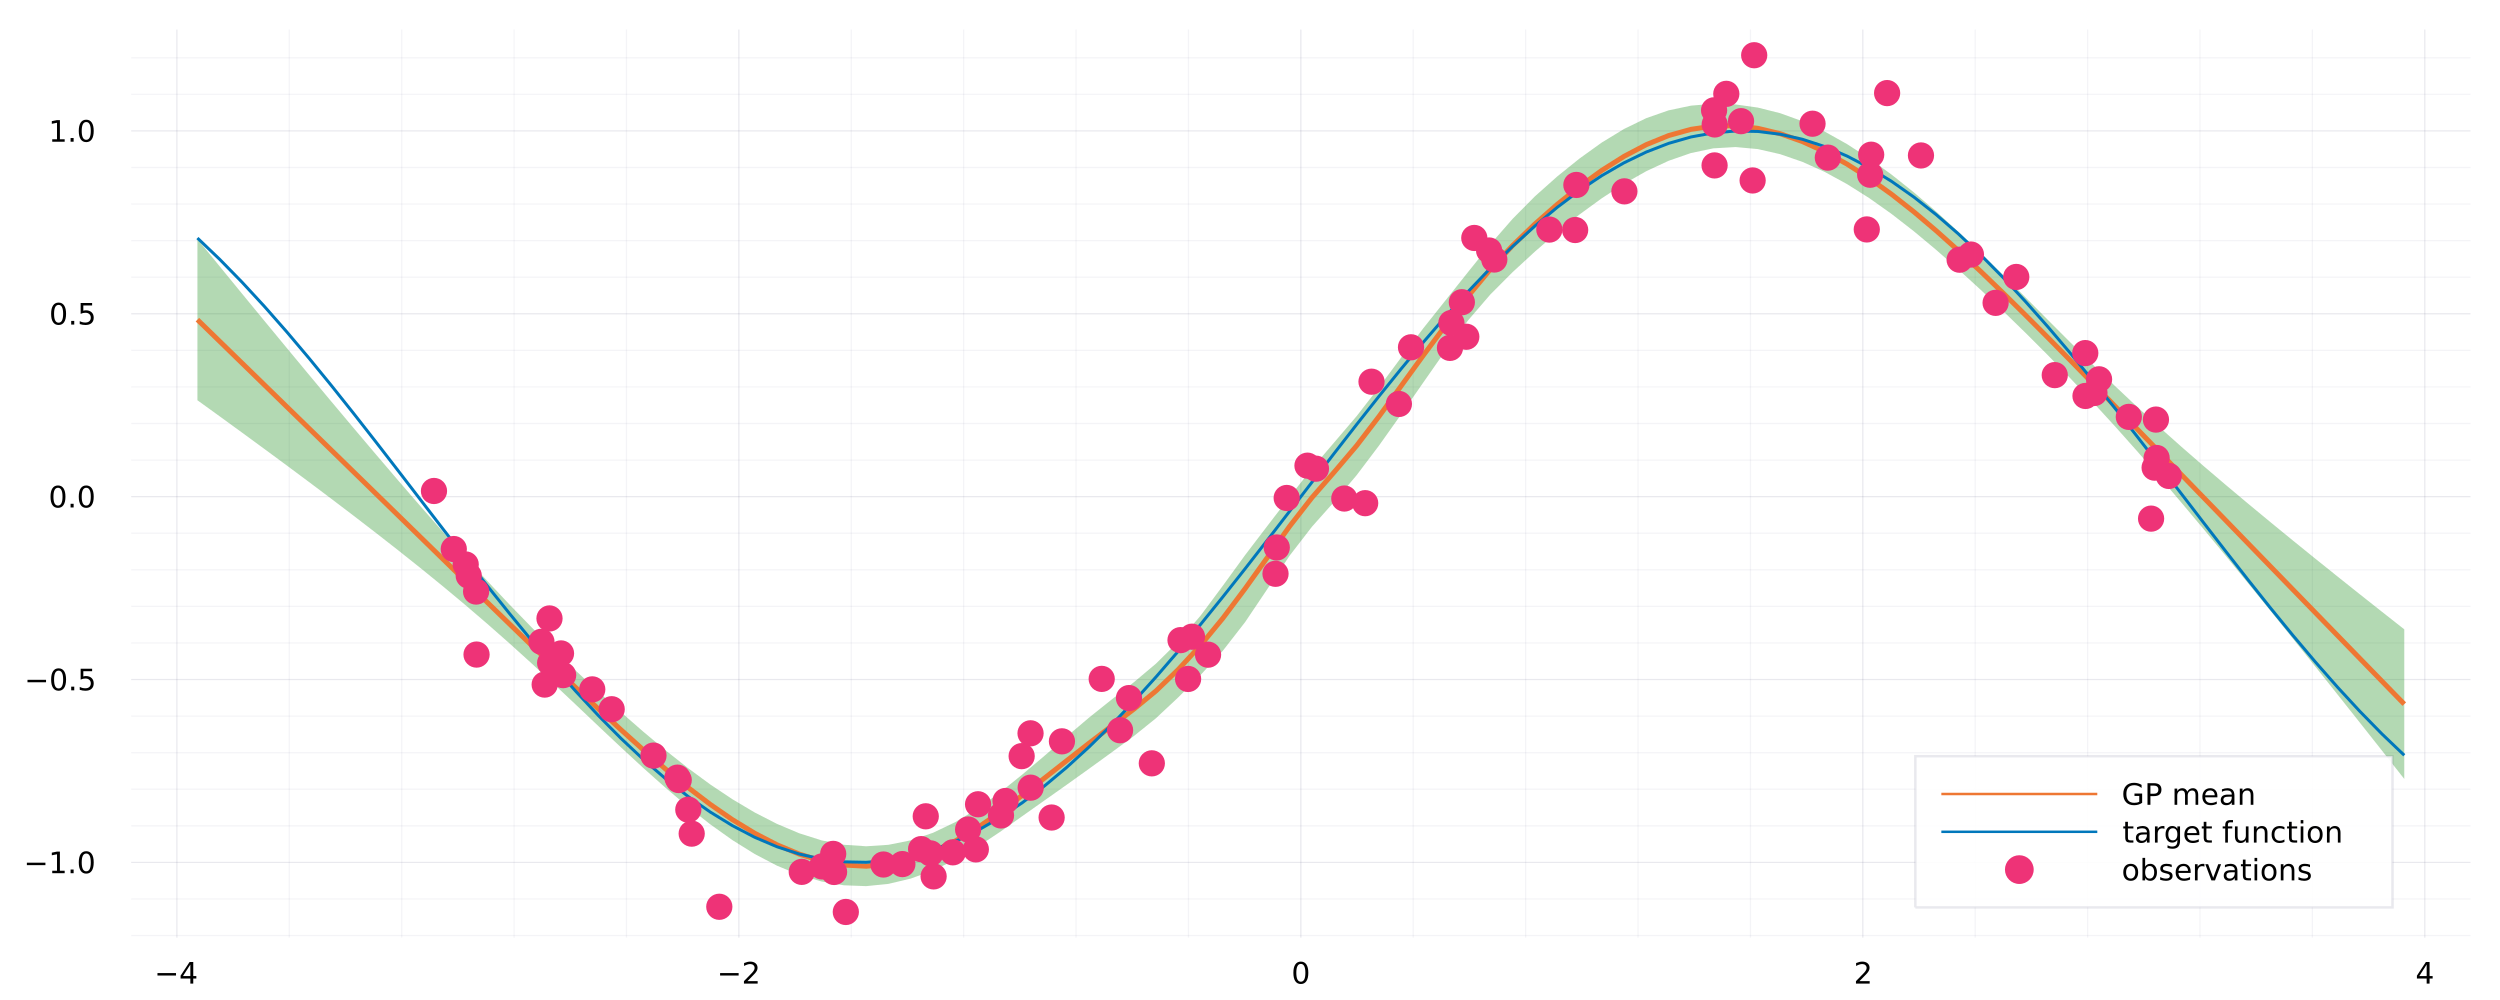 <?xml version="1.0" encoding="utf-8"?>
<svg xmlns="http://www.w3.org/2000/svg" xmlns:xlink="http://www.w3.org/1999/xlink" width="1000" height="400" viewBox="0 0 4000 1600">
<rect x="0" y="0" width="4000" height="1600" fill="#333333" stroke="none"/>
<defs>
  <clipPath id="clip710">
    <rect x="0" y="0" width="4000" height="1600"/>
  </clipPath>
</defs>
<path clip-path="url(#clip710)" d="
M0 1600 L4000 1600 L4000 0 L0 0  Z
  " fill="#ffffff" fill-rule="evenodd" fill-opacity="1"/>
<defs>
  <clipPath id="clip711">
    <rect x="800" y="0" width="2801" height="1600"/>
  </clipPath>
</defs>
<path clip-path="url(#clip710)" d="
M209.936 1500.27 L3952.76 1500.27 L3952.76 47.244 L209.936 47.244  Z
  " fill="#ffffff" fill-rule="evenodd" fill-opacity="1"/>
<defs>
  <clipPath id="clip712">
    <rect x="209" y="47" width="3744" height="1454"/>
  </clipPath>
</defs>
<polyline clip-path="url(#clip712)" style="stroke:#222255; stroke-width:2; stroke-opacity:0.1; fill:none" points="
  283.042,1500.27 283.042,47.244 
  "/>
<polyline clip-path="url(#clip712)" style="stroke:#222255; stroke-width:2; stroke-opacity:0.1; fill:none" points="
  1182.19,1500.27 1182.19,47.244 
  "/>
<polyline clip-path="url(#clip712)" style="stroke:#222255; stroke-width:2; stroke-opacity:0.1; fill:none" points="
  2081.35,1500.27 2081.35,47.244 
  "/>
<polyline clip-path="url(#clip712)" style="stroke:#222255; stroke-width:2; stroke-opacity:0.1; fill:none" points="
  2980.5,1500.27 2980.5,47.244 
  "/>
<polyline clip-path="url(#clip712)" style="stroke:#222255; stroke-width:2; stroke-opacity:0.1; fill:none" points="
  3879.65,1500.27 3879.65,47.244 
  "/>
<polyline clip-path="url(#clip712)" style="stroke:#222255; stroke-width:2; stroke-opacity:0.05; fill:none" points="
  462.872,1500.27 462.872,47.244 
  "/>
<polyline clip-path="url(#clip712)" style="stroke:#222255; stroke-width:2; stroke-opacity:0.05; fill:none" points="
  642.703,1500.27 642.703,47.244 
  "/>
<polyline clip-path="url(#clip712)" style="stroke:#222255; stroke-width:2; stroke-opacity:0.05; fill:none" points="
  822.533,1500.27 822.533,47.244 
  "/>
<polyline clip-path="url(#clip712)" style="stroke:#222255; stroke-width:2; stroke-opacity:0.05; fill:none" points="
  1002.36,1500.27 1002.36,47.244 
  "/>
<polyline clip-path="url(#clip712)" style="stroke:#222255; stroke-width:2; stroke-opacity:0.05; fill:none" points="
  1362.02,1500.27 1362.02,47.244 
  "/>
<polyline clip-path="url(#clip712)" style="stroke:#222255; stroke-width:2; stroke-opacity:0.05; fill:none" points="
  1541.85,1500.27 1541.85,47.244 
  "/>
<polyline clip-path="url(#clip712)" style="stroke:#222255; stroke-width:2; stroke-opacity:0.05; fill:none" points="
  1721.69,1500.27 1721.69,47.244 
  "/>
<polyline clip-path="url(#clip712)" style="stroke:#222255; stroke-width:2; stroke-opacity:0.05; fill:none" points="
  1901.52,1500.27 1901.52,47.244 
  "/>
<polyline clip-path="url(#clip712)" style="stroke:#222255; stroke-width:2; stroke-opacity:0.05; fill:none" points="
  2261.18,1500.27 2261.18,47.244 
  "/>
<polyline clip-path="url(#clip712)" style="stroke:#222255; stroke-width:2; stroke-opacity:0.05; fill:none" points="
  2441.01,1500.27 2441.01,47.244 
  "/>
<polyline clip-path="url(#clip712)" style="stroke:#222255; stroke-width:2; stroke-opacity:0.05; fill:none" points="
  2620.84,1500.27 2620.84,47.244 
  "/>
<polyline clip-path="url(#clip712)" style="stroke:#222255; stroke-width:2; stroke-opacity:0.05; fill:none" points="
  2800.67,1500.27 2800.67,47.244 
  "/>
<polyline clip-path="url(#clip712)" style="stroke:#222255; stroke-width:2; stroke-opacity:0.05; fill:none" points="
  3160.33,1500.27 3160.33,47.244 
  "/>
<polyline clip-path="url(#clip712)" style="stroke:#222255; stroke-width:2; stroke-opacity:0.05; fill:none" points="
  3340.16,1500.27 3340.16,47.244 
  "/>
<polyline clip-path="url(#clip712)" style="stroke:#222255; stroke-width:2; stroke-opacity:0.05; fill:none" points="
  3519.99,1500.27 3519.99,47.244 
  "/>
<polyline clip-path="url(#clip712)" style="stroke:#222255; stroke-width:2; stroke-opacity:0.05; fill:none" points="
  3699.82,1500.27 3699.82,47.244 
  "/>
<polyline clip-path="url(#clip710)" style="stroke:#222255; stroke-width:4; stroke-opacity:0; fill:none" points="
  283.042,1500.27 283.042,1482.84 
  "/>
<polyline clip-path="url(#clip710)" style="stroke:#222255; stroke-width:4; stroke-opacity:0; fill:none" points="
  1182.19,1500.27 1182.19,1482.84 
  "/>
<polyline clip-path="url(#clip710)" style="stroke:#222255; stroke-width:4; stroke-opacity:0; fill:none" points="
  2081.35,1500.27 2081.35,1482.84 
  "/>
<polyline clip-path="url(#clip710)" style="stroke:#222255; stroke-width:4; stroke-opacity:0; fill:none" points="
  2980.5,1500.27 2980.5,1482.84 
  "/>
<polyline clip-path="url(#clip710)" style="stroke:#222255; stroke-width:4; stroke-opacity:0; fill:none" points="
  3879.65,1500.27 3879.65,1482.84 
  "/>
<polyline clip-path="url(#clip710)" style="stroke:#222255; stroke-width:4; stroke-opacity:0; fill:none" points="
  462.872,1500.27 462.872,1491.55 
  "/>
<polyline clip-path="url(#clip710)" style="stroke:#222255; stroke-width:4; stroke-opacity:0; fill:none" points="
  642.703,1500.27 642.703,1491.55 
  "/>
<polyline clip-path="url(#clip710)" style="stroke:#222255; stroke-width:4; stroke-opacity:0; fill:none" points="
  822.533,1500.27 822.533,1491.55 
  "/>
<polyline clip-path="url(#clip710)" style="stroke:#222255; stroke-width:4; stroke-opacity:0; fill:none" points="
  1002.36,1500.27 1002.36,1491.55 
  "/>
<polyline clip-path="url(#clip710)" style="stroke:#222255; stroke-width:4; stroke-opacity:0; fill:none" points="
  1362.02,1500.27 1362.02,1491.55 
  "/>
<polyline clip-path="url(#clip710)" style="stroke:#222255; stroke-width:4; stroke-opacity:0; fill:none" points="
  1541.85,1500.27 1541.85,1491.55 
  "/>
<polyline clip-path="url(#clip710)" style="stroke:#222255; stroke-width:4; stroke-opacity:0; fill:none" points="
  1721.69,1500.27 1721.69,1491.55 
  "/>
<polyline clip-path="url(#clip710)" style="stroke:#222255; stroke-width:4; stroke-opacity:0; fill:none" points="
  1901.52,1500.27 1901.52,1491.55 
  "/>
<polyline clip-path="url(#clip710)" style="stroke:#222255; stroke-width:4; stroke-opacity:0; fill:none" points="
  2261.18,1500.27 2261.18,1491.55 
  "/>
<polyline clip-path="url(#clip710)" style="stroke:#222255; stroke-width:4; stroke-opacity:0; fill:none" points="
  2441.01,1500.27 2441.01,1491.55 
  "/>
<polyline clip-path="url(#clip710)" style="stroke:#222255; stroke-width:4; stroke-opacity:0; fill:none" points="
  2620.84,1500.27 2620.84,1491.55 
  "/>
<polyline clip-path="url(#clip710)" style="stroke:#222255; stroke-width:4; stroke-opacity:0; fill:none" points="
  2800.67,1500.27 2800.67,1491.55 
  "/>
<polyline clip-path="url(#clip710)" style="stroke:#222255; stroke-width:4; stroke-opacity:0; fill:none" points="
  3160.33,1500.27 3160.33,1491.55 
  "/>
<polyline clip-path="url(#clip710)" style="stroke:#222255; stroke-width:4; stroke-opacity:0; fill:none" points="
  3340.16,1500.27 3340.16,1491.55 
  "/>
<polyline clip-path="url(#clip710)" style="stroke:#222255; stroke-width:4; stroke-opacity:0; fill:none" points="
  3519.99,1500.27 3519.99,1491.55 
  "/>
<polyline clip-path="url(#clip710)" style="stroke:#222255; stroke-width:4; stroke-opacity:0; fill:none" points="
  3699.82,1500.27 3699.82,1491.55 
  "/>
<path clip-path="url(#clip710)" d="M 0 0 M251.942 1556.92 L281.618 1556.92 L281.618 1560.85 L251.942 1560.85 L251.942 1556.92 Z" fill="#000000" fill-rule="evenodd" fill-opacity="1" /><path clip-path="url(#clip710)" d="M 0 0 M304.558 1543.26 L292.752 1561.71 L304.558 1561.71 L304.558 1543.26 M303.331 1539.18 L309.211 1539.18 L309.211 1561.71 L314.141 1561.71 L314.141 1565.6 L309.211 1565.6 L309.211 1573.74 L304.558 1573.74 L304.558 1565.6 L288.956 1565.6 L288.956 1561.08 L303.331 1539.18 Z" fill="#000000" fill-rule="evenodd" fill-opacity="1" /><path clip-path="url(#clip710)" d="M 0 0 M1152.14 1556.92 L1181.81 1556.92 L1181.81 1560.85 L1152.14 1560.85 L1152.14 1556.92 Z" fill="#000000" fill-rule="evenodd" fill-opacity="1" /><path clip-path="url(#clip710)" d="M 0 0 M1195.93 1569.81 L1212.25 1569.81 L1212.25 1573.74 L1190.31 1573.74 L1190.31 1569.81 Q1192.97 1567.05 1197.55 1562.42 Q1202.16 1557.77 1203.34 1556.43 Q1205.58 1553.91 1206.46 1552.17 Q1207.37 1550.41 1207.37 1548.72 Q1207.37 1545.97 1205.42 1544.23 Q1203.5 1542.49 1200.4 1542.49 Q1198.2 1542.49 1195.75 1543.26 Q1193.32 1544.02 1190.54 1545.57 L1190.54 1540.85 Q1193.36 1539.72 1195.82 1539.14 Q1198.27 1538.56 1200.31 1538.56 Q1205.68 1538.56 1208.87 1541.24 Q1212.07 1543.93 1212.07 1548.42 Q1212.07 1550.55 1211.26 1552.47 Q1210.47 1554.37 1208.36 1556.96 Q1207.78 1557.63 1204.68 1560.85 Q1201.58 1564.04 1195.93 1569.81 Z" fill="#000000" fill-rule="evenodd" fill-opacity="1" /><path clip-path="url(#clip710)" d="M 0 0 M2081.35 1542.26 Q2077.73 1542.26 2075.91 1545.83 Q2074.1 1549.37 2074.1 1556.5 Q2074.1 1563.61 2075.91 1567.17 Q2077.73 1570.71 2081.35 1570.71 Q2084.98 1570.71 2086.79 1567.17 Q2088.61 1563.61 2088.61 1556.5 Q2088.61 1549.37 2086.79 1545.83 Q2084.98 1542.26 2081.35 1542.26 M2081.35 1538.56 Q2087.16 1538.56 2090.21 1543.17 Q2093.29 1547.75 2093.29 1556.5 Q2093.29 1565.23 2090.21 1569.83 Q2087.16 1574.42 2081.35 1574.42 Q2075.54 1574.42 2072.46 1569.83 Q2069.4 1565.23 2069.4 1556.5 Q2069.4 1547.75 2072.46 1543.17 Q2075.54 1538.56 2081.35 1538.56 Z" fill="#000000" fill-rule="evenodd" fill-opacity="1" /><path clip-path="url(#clip710)" d="M 0 0 M2975.15 1569.81 L2991.47 1569.81 L2991.47 1573.74 L2969.53 1573.74 L2969.53 1569.81 Q2972.19 1567.05 2976.77 1562.42 Q2981.38 1557.77 2982.56 1556.43 Q2984.8 1553.91 2985.68 1552.17 Q2986.59 1550.41 2986.59 1548.72 Q2986.59 1545.97 2984.64 1544.23 Q2982.72 1542.49 2979.62 1542.49 Q2977.42 1542.49 2974.97 1543.26 Q2972.54 1544.02 2969.76 1545.57 L2969.76 1540.85 Q2972.58 1539.72 2975.04 1539.14 Q2977.49 1538.56 2979.53 1538.56 Q2984.9 1538.56 2988.09 1541.24 Q2991.29 1543.93 2991.29 1548.42 Q2991.29 1550.55 2990.47 1552.47 Q2989.69 1554.37 2987.58 1556.96 Q2987 1557.63 2983.9 1560.85 Q2980.8 1564.04 2975.15 1569.81 Z" fill="#000000" fill-rule="evenodd" fill-opacity="1" /><path clip-path="url(#clip710)" d="M 0 0 M3882.66 1543.26 L3870.85 1561.71 L3882.66 1561.71 L3882.66 1543.26 M3881.43 1539.18 L3887.31 1539.18 L3887.31 1561.71 L3892.24 1561.71 L3892.24 1565.6 L3887.31 1565.6 L3887.31 1573.74 L3882.66 1573.74 L3882.66 1565.6 L3867.06 1565.6 L3867.06 1561.08 L3881.43 1539.18 Z" fill="#000000" fill-rule="evenodd" fill-opacity="1" /><polyline clip-path="url(#clip712)" style="stroke:#222255; stroke-width:2; stroke-opacity:0.1; fill:none" points="
  209.936,1379.85 3952.76,1379.85 
  "/>
<polyline clip-path="url(#clip712)" style="stroke:#222255; stroke-width:2; stroke-opacity:0.1; fill:none" points="
  209.936,1087.25 3952.76,1087.25 
  "/>
<polyline clip-path="url(#clip712)" style="stroke:#222255; stroke-width:2; stroke-opacity:0.1; fill:none" points="
  209.936,794.649 3952.76,794.649 
  "/>
<polyline clip-path="url(#clip712)" style="stroke:#222255; stroke-width:2; stroke-opacity:0.1; fill:none" points="
  209.936,502.05 3952.76,502.05 
  "/>
<polyline clip-path="url(#clip712)" style="stroke:#222255; stroke-width:2; stroke-opacity:0.1; fill:none" points="
  209.936,209.45 3952.76,209.45 
  "/>
<polyline clip-path="url(#clip712)" style="stroke:#222255; stroke-width:2; stroke-opacity:0.05; fill:none" points="
  209.936,1496.89 3952.76,1496.89 
  "/>
<polyline clip-path="url(#clip712)" style="stroke:#222255; stroke-width:2; stroke-opacity:0.05; fill:none" points="
  209.936,1438.37 3952.76,1438.37 
  "/>
<polyline clip-path="url(#clip712)" style="stroke:#222255; stroke-width:2; stroke-opacity:0.05; fill:none" points="
  209.936,1321.33 3952.76,1321.33 
  "/>
<polyline clip-path="url(#clip712)" style="stroke:#222255; stroke-width:2; stroke-opacity:0.05; fill:none" points="
  209.936,1262.81 3952.76,1262.81 
  "/>
<polyline clip-path="url(#clip712)" style="stroke:#222255; stroke-width:2; stroke-opacity:0.05; fill:none" points="
  209.936,1204.29 3952.76,1204.29 
  "/>
<polyline clip-path="url(#clip712)" style="stroke:#222255; stroke-width:2; stroke-opacity:0.05; fill:none" points="
  209.936,1145.77 3952.76,1145.77 
  "/>
<polyline clip-path="url(#clip712)" style="stroke:#222255; stroke-width:2; stroke-opacity:0.05; fill:none" points="
  209.936,1028.73 3952.76,1028.73 
  "/>
<polyline clip-path="url(#clip712)" style="stroke:#222255; stroke-width:2; stroke-opacity:0.05; fill:none" points="
  209.936,970.209 3952.76,970.209 
  "/>
<polyline clip-path="url(#clip712)" style="stroke:#222255; stroke-width:2; stroke-opacity:0.05; fill:none" points="
  209.936,911.689 3952.76,911.689 
  "/>
<polyline clip-path="url(#clip712)" style="stroke:#222255; stroke-width:2; stroke-opacity:0.05; fill:none" points="
  209.936,853.169 3952.76,853.169 
  "/>
<polyline clip-path="url(#clip712)" style="stroke:#222255; stroke-width:2; stroke-opacity:0.05; fill:none" points="
  209.936,736.129 3952.76,736.129 
  "/>
<polyline clip-path="url(#clip712)" style="stroke:#222255; stroke-width:2; stroke-opacity:0.05; fill:none" points="
  209.936,677.609 3952.76,677.609 
  "/>
<polyline clip-path="url(#clip712)" style="stroke:#222255; stroke-width:2; stroke-opacity:0.05; fill:none" points="
  209.936,619.089 3952.76,619.089 
  "/>
<polyline clip-path="url(#clip712)" style="stroke:#222255; stroke-width:2; stroke-opacity:0.05; fill:none" points="
  209.936,560.569 3952.76,560.569 
  "/>
<polyline clip-path="url(#clip712)" style="stroke:#222255; stroke-width:2; stroke-opacity:0.05; fill:none" points="
  209.936,443.53 3952.76,443.53 
  "/>
<polyline clip-path="url(#clip712)" style="stroke:#222255; stroke-width:2; stroke-opacity:0.05; fill:none" points="
  209.936,385.01 3952.76,385.01 
  "/>
<polyline clip-path="url(#clip712)" style="stroke:#222255; stroke-width:2; stroke-opacity:0.05; fill:none" points="
  209.936,326.49 3952.76,326.49 
  "/>
<polyline clip-path="url(#clip712)" style="stroke:#222255; stroke-width:2; stroke-opacity:0.05; fill:none" points="
  209.936,267.97 3952.76,267.97 
  "/>
<polyline clip-path="url(#clip712)" style="stroke:#222255; stroke-width:2; stroke-opacity:0.05; fill:none" points="
  209.936,150.93 3952.76,150.93 
  "/>
<polyline clip-path="url(#clip712)" style="stroke:#222255; stroke-width:2; stroke-opacity:0.05; fill:none" points="
  209.936,92.41 3952.76,92.41 
  "/>
<polyline clip-path="url(#clip710)" style="stroke:#222255; stroke-width:4; stroke-opacity:0; fill:none" points="
  209.936,1379.85 254.85,1379.85 
  "/>
<polyline clip-path="url(#clip710)" style="stroke:#222255; stroke-width:4; stroke-opacity:0; fill:none" points="
  209.936,1087.25 254.85,1087.25 
  "/>
<polyline clip-path="url(#clip710)" style="stroke:#222255; stroke-width:4; stroke-opacity:0; fill:none" points="
  209.936,794.649 254.85,794.649 
  "/>
<polyline clip-path="url(#clip710)" style="stroke:#222255; stroke-width:4; stroke-opacity:0; fill:none" points="
  209.936,502.05 254.85,502.05 
  "/>
<polyline clip-path="url(#clip710)" style="stroke:#222255; stroke-width:4; stroke-opacity:0; fill:none" points="
  209.936,209.45 254.85,209.45 
  "/>
<polyline clip-path="url(#clip710)" style="stroke:#222255; stroke-width:4; stroke-opacity:0; fill:none" points="
  209.936,1496.89 232.393,1496.89 
  "/>
<polyline clip-path="url(#clip710)" style="stroke:#222255; stroke-width:4; stroke-opacity:0; fill:none" points="
  209.936,1438.37 232.393,1438.37 
  "/>
<polyline clip-path="url(#clip710)" style="stroke:#222255; stroke-width:4; stroke-opacity:0; fill:none" points="
  209.936,1321.33 232.393,1321.33 
  "/>
<polyline clip-path="url(#clip710)" style="stroke:#222255; stroke-width:4; stroke-opacity:0; fill:none" points="
  209.936,1262.81 232.393,1262.81 
  "/>
<polyline clip-path="url(#clip710)" style="stroke:#222255; stroke-width:4; stroke-opacity:0; fill:none" points="
  209.936,1204.29 232.393,1204.29 
  "/>
<polyline clip-path="url(#clip710)" style="stroke:#222255; stroke-width:4; stroke-opacity:0; fill:none" points="
  209.936,1145.77 232.393,1145.77 
  "/>
<polyline clip-path="url(#clip710)" style="stroke:#222255; stroke-width:4; stroke-opacity:0; fill:none" points="
  209.936,1028.73 232.393,1028.73 
  "/>
<polyline clip-path="url(#clip710)" style="stroke:#222255; stroke-width:4; stroke-opacity:0; fill:none" points="
  209.936,970.209 232.393,970.209 
  "/>
<polyline clip-path="url(#clip710)" style="stroke:#222255; stroke-width:4; stroke-opacity:0; fill:none" points="
  209.936,911.689 232.393,911.689 
  "/>
<polyline clip-path="url(#clip710)" style="stroke:#222255; stroke-width:4; stroke-opacity:0; fill:none" points="
  209.936,853.169 232.393,853.169 
  "/>
<polyline clip-path="url(#clip710)" style="stroke:#222255; stroke-width:4; stroke-opacity:0; fill:none" points="
  209.936,736.129 232.393,736.129 
  "/>
<polyline clip-path="url(#clip710)" style="stroke:#222255; stroke-width:4; stroke-opacity:0; fill:none" points="
  209.936,677.609 232.393,677.609 
  "/>
<polyline clip-path="url(#clip710)" style="stroke:#222255; stroke-width:4; stroke-opacity:0; fill:none" points="
  209.936,619.089 232.393,619.089 
  "/>
<polyline clip-path="url(#clip710)" style="stroke:#222255; stroke-width:4; stroke-opacity:0; fill:none" points="
  209.936,560.569 232.393,560.569 
  "/>
<polyline clip-path="url(#clip710)" style="stroke:#222255; stroke-width:4; stroke-opacity:0; fill:none" points="
  209.936,443.53 232.393,443.53 
  "/>
<polyline clip-path="url(#clip710)" style="stroke:#222255; stroke-width:4; stroke-opacity:0; fill:none" points="
  209.936,385.01 232.393,385.01 
  "/>
<polyline clip-path="url(#clip710)" style="stroke:#222255; stroke-width:4; stroke-opacity:0; fill:none" points="
  209.936,326.49 232.393,326.49 
  "/>
<polyline clip-path="url(#clip710)" style="stroke:#222255; stroke-width:4; stroke-opacity:0; fill:none" points="
  209.936,267.97 232.393,267.97 
  "/>
<polyline clip-path="url(#clip710)" style="stroke:#222255; stroke-width:4; stroke-opacity:0; fill:none" points="
  209.936,150.93 232.393,150.93 
  "/>
<polyline clip-path="url(#clip710)" style="stroke:#222255; stroke-width:4; stroke-opacity:0; fill:none" points="
  209.936,92.41 232.393,92.41 
  "/>
<path clip-path="url(#clip710)" d="M 0 0 M42.992 1380.3 L72.668 1380.3 L72.668 1384.23 L42.992 1384.23 L42.992 1380.3 Z" fill="#000000" fill-rule="evenodd" fill-opacity="1" /><path clip-path="url(#clip710)" d="M 0 0 M83.571 1393.19 L91.21 1393.19 L91.21 1366.83 L82.899 1368.49 L82.899 1364.23 L91.163 1362.57 L95.839 1362.57 L95.839 1393.19 L103.478 1393.19 L103.478 1397.13 L83.571 1397.13 L83.571 1393.19 Z" fill="#000000" fill-rule="evenodd" fill-opacity="1" /><path clip-path="url(#clip710)" d="M 0 0 M112.922 1391.25 L117.807 1391.25 L117.807 1397.13 L112.922 1397.13 L112.922 1391.25 Z" fill="#000000" fill-rule="evenodd" fill-opacity="1" /><path clip-path="url(#clip710)" d="M 0 0 M137.992 1365.65 Q134.381 1365.65 132.552 1369.21 Q130.746 1372.75 130.746 1379.88 Q130.746 1386.99 132.552 1390.55 Q134.381 1394.1 137.992 1394.1 Q141.626 1394.1 143.431 1390.55 Q145.26 1386.99 145.26 1379.88 Q145.26 1372.75 143.431 1369.21 Q141.626 1365.65 137.992 1365.65 M137.992 1361.94 Q143.802 1361.94 146.857 1366.55 Q149.936 1371.13 149.936 1379.88 Q149.936 1388.61 146.857 1393.22 Q143.802 1397.8 137.992 1397.8 Q132.181 1397.8 129.103 1393.22 Q126.047 1388.61 126.047 1379.88 Q126.047 1371.13 129.103 1366.55 Q132.181 1361.94 137.992 1361.94 Z" fill="#000000" fill-rule="evenodd" fill-opacity="1" /><path clip-path="url(#clip710)" d="M 0 0 M43.987 1087.7 L73.663 1087.7 L73.663 1091.63 L43.987 1091.63 L43.987 1087.7 Z" fill="#000000" fill-rule="evenodd" fill-opacity="1" /><path clip-path="url(#clip710)" d="M 0 0 M93.756 1073.05 Q90.145 1073.05 88.316 1076.61 Q86.51 1080.15 86.51 1087.28 Q86.51 1094.39 88.316 1097.95 Q90.145 1101.5 93.756 1101.5 Q97.39 1101.5 99.195 1097.95 Q101.024 1094.39 101.024 1087.28 Q101.024 1080.15 99.195 1076.61 Q97.39 1073.05 93.756 1073.05 M93.756 1069.34 Q99.566 1069.34 102.621 1073.95 Q105.7 1078.53 105.7 1087.28 Q105.7 1096.01 102.621 1100.62 Q99.566 1105.2 93.756 1105.2 Q87.946 1105.2 84.867 1100.62 Q81.811 1096.01 81.811 1087.28 Q81.811 1078.53 84.867 1073.95 Q87.946 1069.34 93.756 1069.34 Z" fill="#000000" fill-rule="evenodd" fill-opacity="1" /><path clip-path="url(#clip710)" d="M 0 0 M113.918 1098.65 L118.802 1098.65 L118.802 1104.53 L113.918 1104.53 L113.918 1098.65 Z" fill="#000000" fill-rule="evenodd" fill-opacity="1" /><path clip-path="url(#clip710)" d="M 0 0 M129.033 1069.97 L147.39 1069.97 L147.39 1073.9 L133.316 1073.9 L133.316 1082.38 Q134.334 1082.03 135.353 1081.87 Q136.371 1081.68 137.39 1081.68 Q143.177 1081.68 146.556 1084.85 Q149.936 1088.02 149.936 1093.44 Q149.936 1099.02 146.464 1102.12 Q142.992 1105.2 136.672 1105.2 Q134.496 1105.2 132.228 1104.83 Q129.982 1104.46 127.575 1103.72 L127.575 1099.02 Q129.658 1100.15 131.881 1100.71 Q134.103 1101.26 136.58 1101.26 Q140.584 1101.26 142.922 1099.16 Q145.26 1097.05 145.26 1093.44 Q145.26 1089.83 142.922 1087.72 Q140.584 1085.62 136.58 1085.62 Q134.705 1085.62 132.83 1086.03 Q130.978 1086.45 129.033 1087.33 L129.033 1069.97 Z" fill="#000000" fill-rule="evenodd" fill-opacity="1" /><path clip-path="url(#clip710)" d="M 0 0 M92.76 780.448 Q89.149 780.448 87.321 784.012 Q85.515 787.554 85.515 794.684 Q85.515 801.79 87.321 805.355 Q89.149 808.897 92.76 808.897 Q96.395 808.897 98.2 805.355 Q100.029 801.79 100.029 794.684 Q100.029 787.554 98.2 784.012 Q96.395 780.448 92.76 780.448 M92.76 776.744 Q98.57 776.744 101.626 781.35 Q104.705 785.934 104.705 794.684 Q104.705 803.41 101.626 808.017 Q98.57 812.6 92.76 812.6 Q86.95 812.6 83.871 808.017 Q80.816 803.41 80.816 794.684 Q80.816 785.934 83.871 781.35 Q86.95 776.744 92.76 776.744 Z" fill="#000000" fill-rule="evenodd" fill-opacity="1" /><path clip-path="url(#clip710)" d="M 0 0 M112.922 806.049 L117.807 806.049 L117.807 811.929 L112.922 811.929 L112.922 806.049 Z" fill="#000000" fill-rule="evenodd" fill-opacity="1" /><path clip-path="url(#clip710)" d="M 0 0 M137.992 780.448 Q134.381 780.448 132.552 784.012 Q130.746 787.554 130.746 794.684 Q130.746 801.79 132.552 805.355 Q134.381 808.897 137.992 808.897 Q141.626 808.897 143.431 805.355 Q145.26 801.79 145.26 794.684 Q145.26 787.554 143.431 784.012 Q141.626 780.448 137.992 780.448 M137.992 776.744 Q143.802 776.744 146.857 781.35 Q149.936 785.934 149.936 794.684 Q149.936 803.41 146.857 808.017 Q143.802 812.6 137.992 812.6 Q132.181 812.6 129.103 808.017 Q126.047 803.41 126.047 794.684 Q126.047 785.934 129.103 781.35 Q132.181 776.744 137.992 776.744 Z" fill="#000000" fill-rule="evenodd" fill-opacity="1" /><path clip-path="url(#clip710)" d="M 0 0 M93.756 487.848 Q90.145 487.848 88.316 491.413 Q86.51 494.955 86.51 502.084 Q86.51 509.191 88.316 512.756 Q90.145 516.297 93.756 516.297 Q97.39 516.297 99.195 512.756 Q101.024 509.191 101.024 502.084 Q101.024 494.955 99.195 491.413 Q97.39 487.848 93.756 487.848 M93.756 484.145 Q99.566 484.145 102.621 488.751 Q105.7 493.334 105.7 502.084 Q105.7 510.811 102.621 515.418 Q99.566 520.001 93.756 520.001 Q87.946 520.001 84.867 515.418 Q81.811 510.811 81.811 502.084 Q81.811 493.334 84.867 488.751 Q87.946 484.145 93.756 484.145 Z" fill="#000000" fill-rule="evenodd" fill-opacity="1" /><path clip-path="url(#clip710)" d="M 0 0 M113.918 513.45 L118.802 513.45 L118.802 519.33 L113.918 519.33 L113.918 513.45 Z" fill="#000000" fill-rule="evenodd" fill-opacity="1" /><path clip-path="url(#clip710)" d="M 0 0 M129.033 484.77 L147.39 484.77 L147.39 488.705 L133.316 488.705 L133.316 497.177 Q134.334 496.83 135.353 496.668 Q136.371 496.482 137.39 496.482 Q143.177 496.482 146.556 499.654 Q149.936 502.825 149.936 508.242 Q149.936 513.82 146.464 516.922 Q142.992 520.001 136.672 520.001 Q134.496 520.001 132.228 519.631 Q129.982 519.26 127.575 518.519 L127.575 513.82 Q129.658 514.955 131.881 515.51 Q134.103 516.066 136.58 516.066 Q140.584 516.066 142.922 513.959 Q145.26 511.853 145.26 508.242 Q145.26 504.631 142.922 502.524 Q140.584 500.418 136.58 500.418 Q134.705 500.418 132.83 500.834 Q130.978 501.251 129.033 502.131 L129.033 484.77 Z" fill="#000000" fill-rule="evenodd" fill-opacity="1" /><path clip-path="url(#clip710)" d="M 0 0 M83.571 222.795 L91.21 222.795 L91.21 196.429 L82.899 198.096 L82.899 193.837 L91.163 192.17 L95.839 192.17 L95.839 222.795 L103.478 222.795 L103.478 226.73 L83.571 226.73 L83.571 222.795 Z" fill="#000000" fill-rule="evenodd" fill-opacity="1" /><path clip-path="url(#clip710)" d="M 0 0 M112.922 220.851 L117.807 220.851 L117.807 226.73 L112.922 226.73 L112.922 220.851 Z" fill="#000000" fill-rule="evenodd" fill-opacity="1" /><path clip-path="url(#clip710)" d="M 0 0 M137.992 195.249 Q134.381 195.249 132.552 198.814 Q130.746 202.355 130.746 209.485 Q130.746 216.591 132.552 220.156 Q134.381 223.698 137.992 223.698 Q141.626 223.698 143.431 220.156 Q145.26 216.591 145.26 209.485 Q145.26 202.355 143.431 198.814 Q141.626 195.249 137.992 195.249 M137.992 191.545 Q143.802 191.545 146.857 196.152 Q149.936 200.735 149.936 209.485 Q149.936 218.212 146.857 222.818 Q143.802 227.402 137.992 227.402 Q132.181 227.402 129.103 222.818 Q126.047 218.212 126.047 209.485 Q126.047 200.735 129.103 196.152 Q132.181 191.545 137.992 191.545 Z" fill="#000000" fill-rule="evenodd" fill-opacity="1" /><path clip-path="url(#clip712)" d="
M315.865 640.398 L351.531 666.171 L387.197 692.105 L422.864 718.219 L458.53 744.533 L494.196 771.075 L529.863 797.876 L565.529 824.979 L601.195 852.434 L636.861 880.309 
  L672.528 908.692 L708.194 937.696 L743.86 967.441 L779.527 998.013 L815.193 1029.44 L850.859 1061.72 L886.525 1094.75 L922.192 1128.35 L957.858 1162.17 L993.524 1195.76 
  L1029.19 1228.68 L1064.86 1260.47 L1100.52 1290.68 L1136.19 1318.77 L1171.86 1344.19 L1207.52 1366.44 L1243.19 1385.12 L1278.85 1399.87 L1314.52 1410.4 L1350.19 1416.48 
  L1385.85 1417.81 L1421.52 1414.2 L1457.19 1405.72 L1492.85 1392.73 L1528.52 1375.64 L1564.18 1354.84 L1599.85 1331.18 L1635.52 1305.94 L1671.18 1280.7 L1706.85 1255.52 
  L1742.52 1229.98 L1778.18 1204.13 L1813.85 1177.93 L1849.52 1149.21 L1885.18 1115.8 L1920.85 1080.03 L1956.51 1041.26 L1992.18 995.385 L2027.85 942.304 L2063.51 888.914 
  L2099.18 842.717 L2134.85 802.639 L2170.51 760.449 L2206.18 713.226 L2241.84 662.998 L2277.51 611.636 L2313.18 560.566 L2348.84 512.699 L2384.51 471.224 L2420.18 435.426 
  L2455.84 402.587 L2491.51 371.769 L2527.17 343.218 L2562.84 317.258 L2598.51 294.022 L2634.17 273.838 L2669.84 257.242 L2705.51 244.867 L2741.17 237.369 L2776.84 235.272 
  L2812.5 238.535 L2848.17 246.649 L2883.84 258.974 L2919.5 275.053 L2955.17 294.517 L2990.84 317.019 L3026.5 342.298 L3062.17 370.026 L3097.84 399.774 L3133.5 431.135 
  L3169.17 463.789 L3204.83 497.525 L3240.5 532.234 L3276.17 567.898 L3311.83 604.561 L3347.5 642.314 L3383.17 681.217 L3418.83 721.229 L3454.5 762.238 L3490.16 804.099 
  L3525.83 846.659 L3561.5 889.782 L3597.16 933.363 L3632.83 977.319 L3668.5 1021.59 L3704.16 1066.13 L3739.83 1110.9 L3775.49 1155.86 L3811.16 1201.01 L3846.83 1246.31 
  L3846.83 1006.92 L3811.16 978.87 L3775.49 950.649 L3739.83 922.234 L3704.16 893.6 L3668.5 864.716 L3632.83 835.544 L3597.16 806.032 L3561.5 776.117 L3525.83 745.716 
  L3490.16 714.72 L3454.5 682.99 L3418.83 650.384 L3383.17 616.838 L3347.5 582.388 L3311.83 547.162 L3276.17 511.422 L3240.5 475.53 L3204.83 439.898 L3169.17 404.914 
  L3133.5 370.961 L3097.84 338.436 L3062.17 307.764 L3026.5 279.351 L2990.84 253.526 L2955.17 230.492 L2919.5 210.526 L2883.84 193.948 L2848.17 181.074 L2812.5 172.118 
  L2776.84 167.119 L2741.17 166.058 L2705.51 169.035 L2669.84 176.545 L2634.17 188.981 L2598.51 206.307 L2562.84 228.035 L2527.17 253.688 L2491.51 282.384 L2455.84 314.172 
  L2420.18 350.15 L2384.51 390.96 L2348.84 435.302 L2313.18 480.114 L2277.51 524.948 L2241.84 571.995 L2206.18 619.953 L2170.51 665.939 L2134.85 707.704 L2099.18 749.477 
  L2063.51 794.865 L2027.85 841.39 L1992.18 888.132 L1956.51 937.211 L1920.85 985.12 L1885.18 1026.77 L1849.52 1061.84 L1813.85 1091.85 L1778.18 1119.64 L1742.52 1148.13 
  L1706.85 1178.4 L1671.18 1209.26 L1635.52 1239.41 L1599.85 1268.01 L1564.18 1293.71 L1528.52 1315.4 L1492.85 1332.44 L1457.19 1344.52 L1421.52 1351.69 L1385.85 1354.04 
  L1350.19 1351.65 L1314.52 1344.59 L1278.85 1333.27 L1243.19 1318.23 L1207.52 1299.95 L1171.86 1278.79 L1136.19 1254.97 L1100.52 1228.75 L1064.86 1200.5 L1029.19 1170.63 
  L993.524 1139.48 L957.858 1107.24 L922.192 1073.96 L886.525 1039.59 L850.859 1004.04 L815.193 967.279 L779.527 929.355 L743.86 890.353 L708.194 850.422 L672.528 809.748 
  L636.861 768.484 L601.195 726.739 L565.529 684.599 L529.863 642.129 L494.196 599.379 L458.53 556.388 L422.864 513.188 L387.197 469.802 L351.531 426.253 L315.865 382.556 
   Z
  " fill="#008000" fill-rule="evenodd" fill-opacity="0.3"/>
<polyline clip-path="url(#clip712)" style="stroke:#ee7733; stroke-width:8; stroke-opacity:1; fill:none" points="
  315.865,511.477 351.531,546.212 387.197,580.954 422.864,615.703 458.53,650.461 494.196,685.227 529.863,720.003 565.529,754.789 601.195,789.586 636.861,824.396 
  672.528,859.22 708.194,894.059 743.86,928.897 779.527,963.684 815.193,998.361 850.859,1032.88 886.525,1067.17 922.192,1101.16 957.858,1134.71 993.524,1167.62 
  1029.19,1199.65 1064.86,1230.48 1100.52,1259.72 1136.19,1286.87 1171.86,1311.49 1207.52,1333.19 1243.19,1351.67 1278.85,1366.57 1314.52,1377.49 1350.19,1384.06 
  1385.85,1385.93 1421.52,1382.95 1457.19,1375.12 1492.85,1362.58 1528.52,1345.52 1564.18,1324.27 1599.85,1299.6 1635.52,1272.68 1671.18,1244.98 1706.85,1216.96 
  1742.52,1189.06 1778.18,1161.88 1813.85,1134.89 1849.52,1105.52 1885.18,1071.28 1920.85,1032.57 1956.51,989.236 1992.18,941.759 2027.85,891.847 2063.51,841.89 
  2099.18,796.097 2134.85,755.171 2170.51,713.194 2206.18,666.59 2241.84,617.496 2277.51,568.292 2313.18,520.34 2348.84,474.001 2384.51,431.092 2420.18,392.788 
  2455.84,358.379 2491.51,327.076 2527.17,298.453 2562.84,272.647 2598.51,250.165 2634.17,231.409 2669.84,216.893 2705.51,206.951 2741.17,201.713 2776.84,201.196 
  2812.5,205.327 2848.17,213.862 2883.84,226.461 2919.5,242.79 2955.17,262.505 2990.84,285.272 3026.5,310.824 3062.17,338.895 3097.84,369.105 3133.5,401.048 
  3169.17,434.351 3204.83,468.711 3240.5,503.882 3276.17,539.66 3311.83,575.861 3347.5,612.351 3383.17,649.028 3418.83,685.807 3454.5,722.614 3490.16,759.41 
  3525.83,796.188 3561.5,832.95 3597.16,869.697 3632.83,906.432 3668.5,943.154 3704.16,979.864 3739.83,1016.57 3775.49,1053.26 3811.16,1089.94 3846.83,1126.61 
  
  "/>
<polyline clip-path="url(#clip712)" style="stroke:#0077bb; stroke-width:4.8; stroke-opacity:1; fill:none" points="
  315.865,380.851 351.531,414.946 387.197,451.429 422.864,490.072 458.53,530.63 494.196,572.849 529.863,616.464 565.529,661.199 601.195,706.774 636.861,752.901 
  672.528,799.291 708.194,845.652 743.86,891.692 779.527,937.122 815.193,981.655 850.859,1025.01 886.525,1066.92 922.192,1107.12 957.858,1145.35 993.524,1181.37 
  1029.19,1214.96 1064.86,1245.91 1100.52,1274.02 1136.19,1299.11 1171.86,1321.03 1207.52,1339.64 1243.19,1354.82 1278.85,1366.47 1314.52,1374.53 1350.19,1378.95 
  1385.85,1379.68 1421.52,1376.74 1457.19,1370.13 1492.85,1359.91 1528.52,1346.13 1564.18,1328.88 1599.85,1308.27 1635.52,1284.42 1671.18,1257.5 1706.85,1227.67 
  1742.52,1195.11 1778.18,1160.03 1813.85,1122.66 1849.52,1083.22 1885.18,1041.96 1920.85,999.155 1956.51,955.059 1992.18,909.954 2027.85,864.123 2063.51,817.856 
  2099.18,771.442 2134.85,725.175 2170.51,679.344 2206.18,634.239 2241.84,590.143 2277.51,547.333 2313.18,506.079 2348.84,466.641 2384.51,429.265 2420.18,394.188 
  2455.84,361.63 2491.51,331.796 2527.17,304.874 2562.84,281.032 2598.51,260.422 2634.17,243.172 2669.84,229.39 2705.51,219.165 2741.17,212.56 2776.84,209.616 
  2812.5,210.352 2848.17,214.764 2883.84,222.824 2919.5,234.481 2955.17,249.661 2990.84,268.269 3026.5,290.189 3062.17,315.282 3097.84,343.391 3133.5,374.338 
  3169.17,407.929 3204.83,443.952 3240.5,482.182 3276.17,522.377 3311.83,564.285 3347.5,607.642 3383.17,652.176 3418.83,697.605 3454.5,743.645 3490.16,790.006 
  3525.83,836.397 3561.5,882.524 3597.16,928.099 3632.83,972.834 3668.5,1016.45 3704.16,1058.67 3739.83,1099.23 3775.49,1137.87 3811.16,1174.35 3846.83,1208.45 
  
  "/>
<circle clip-path="url(#clip712)" cx="2742.52" cy="176.497" r="21" fill="#ee3377" fill-rule="evenodd" fill-opacity="1" stroke="#000000" stroke-opacity="1" stroke-width="0"/>
<circle clip-path="url(#clip712)" cx="1045.54" cy="1208.95" r="21" fill="#ee3377" fill-rule="evenodd" fill-opacity="1" stroke="#000000" stroke-opacity="1" stroke-width="0"/>
<circle clip-path="url(#clip712)" cx="1634.65" cy="1209.82" r="21" fill="#ee3377" fill-rule="evenodd" fill-opacity="1" stroke="#000000" stroke-opacity="1" stroke-width="0"/>
<circle clip-path="url(#clip712)" cx="3153.49" cy="407.256" r="21" fill="#ee3377" fill-rule="evenodd" fill-opacity="1" stroke="#000000" stroke-opacity="1" stroke-width="0"/>
<circle clip-path="url(#clip712)" cx="1353.31" cy="1459.15" r="21" fill="#ee3377" fill-rule="evenodd" fill-opacity="1" stroke="#000000" stroke-opacity="1" stroke-width="0"/>
<circle clip-path="url(#clip712)" cx="2806.71" cy="88.368" r="21" fill="#ee3377" fill-rule="evenodd" fill-opacity="1" stroke="#000000" stroke-opacity="1" stroke-width="0"/>
<circle clip-path="url(#clip712)" cx="749.947" cy="921.084" r="21" fill="#ee3377" fill-rule="evenodd" fill-opacity="1" stroke="#000000" stroke-opacity="1" stroke-width="0"/>
<circle clip-path="url(#clip712)" cx="2319.94" cy="556.613" r="21" fill="#ee3377" fill-rule="evenodd" fill-opacity="1" stroke="#000000" stroke-opacity="1" stroke-width="0"/>
<circle clip-path="url(#clip712)" cx="2599.05" cy="306.159" r="21" fill="#ee3377" fill-rule="evenodd" fill-opacity="1" stroke="#000000" stroke-opacity="1" stroke-width="0"/>
<circle clip-path="url(#clip712)" cx="2042.81" cy="875.929" r="21" fill="#ee3377" fill-rule="evenodd" fill-opacity="1" stroke="#000000" stroke-opacity="1" stroke-width="0"/>
<circle clip-path="url(#clip712)" cx="1601.59" cy="1304.73" r="21" fill="#ee3377" fill-rule="evenodd" fill-opacity="1" stroke="#000000" stroke-opacity="1" stroke-width="0"/>
<circle clip-path="url(#clip712)" cx="1443.81" cy="1382.54" r="21" fill="#ee3377" fill-rule="evenodd" fill-opacity="1" stroke="#000000" stroke-opacity="1" stroke-width="0"/>
<circle clip-path="url(#clip712)" cx="3336.8" cy="633.525" r="21" fill="#ee3377" fill-rule="evenodd" fill-opacity="1" stroke="#000000" stroke-opacity="1" stroke-width="0"/>
<circle clip-path="url(#clip712)" cx="2924.54" cy="252.23" r="21" fill="#ee3377" fill-rule="evenodd" fill-opacity="1" stroke="#000000" stroke-opacity="1" stroke-width="0"/>
<circle clip-path="url(#clip712)" cx="3470.1" cy="761.504" r="21" fill="#ee3377" fill-rule="evenodd" fill-opacity="1" stroke="#000000" stroke-opacity="1" stroke-width="0"/>
<circle clip-path="url(#clip712)" cx="3358.48" cy="606.882" r="21" fill="#ee3377" fill-rule="evenodd" fill-opacity="1" stroke="#000000" stroke-opacity="1" stroke-width="0"/>
<circle clip-path="url(#clip712)" cx="1806.38" cy="1116.93" r="21" fill="#ee3377" fill-rule="evenodd" fill-opacity="1" stroke="#000000" stroke-opacity="1" stroke-width="0"/>
<circle clip-path="url(#clip712)" cx="1842.91" cy="1221.33" r="21" fill="#ee3377" fill-rule="evenodd" fill-opacity="1" stroke="#000000" stroke-opacity="1" stroke-width="0"/>
<circle clip-path="url(#clip712)" cx="897.606" cy="1045.48" r="21" fill="#ee3377" fill-rule="evenodd" fill-opacity="1" stroke="#000000" stroke-opacity="1" stroke-width="0"/>
<circle clip-path="url(#clip712)" cx="1682.61" cy="1308.04" r="21" fill="#ee3377" fill-rule="evenodd" fill-opacity="1" stroke="#000000" stroke-opacity="1" stroke-width="0"/>
<circle clip-path="url(#clip712)" cx="2390.92" cy="415.231" r="21" fill="#ee3377" fill-rule="evenodd" fill-opacity="1" stroke="#000000" stroke-opacity="1" stroke-width="0"/>
<circle clip-path="url(#clip712)" cx="1282.82" cy="1394.98" r="21" fill="#ee3377" fill-rule="evenodd" fill-opacity="1" stroke="#000000" stroke-opacity="1" stroke-width="0"/>
<circle clip-path="url(#clip712)" cx="1493.79" cy="1402.23" r="21" fill="#ee3377" fill-rule="evenodd" fill-opacity="1" stroke="#000000" stroke-opacity="1" stroke-width="0"/>
<circle clip-path="url(#clip712)" cx="1524.56" cy="1363.71" r="21" fill="#ee3377" fill-rule="evenodd" fill-opacity="1" stroke="#000000" stroke-opacity="1" stroke-width="0"/>
<circle clip-path="url(#clip712)" cx="1564.91" cy="1286.82" r="21" fill="#ee3377" fill-rule="evenodd" fill-opacity="1" stroke="#000000" stroke-opacity="1" stroke-width="0"/>
<circle clip-path="url(#clip712)" cx="3449.52" cy="671.326" r="21" fill="#ee3377" fill-rule="evenodd" fill-opacity="1" stroke="#000000" stroke-opacity="1" stroke-width="0"/>
<circle clip-path="url(#clip712)" cx="694.37" cy="785.576" r="21" fill="#ee3377" fill-rule="evenodd" fill-opacity="1" stroke="#000000" stroke-opacity="1" stroke-width="0"/>
<circle clip-path="url(#clip712)" cx="2105.53" cy="749.91" r="21" fill="#ee3377" fill-rule="evenodd" fill-opacity="1" stroke="#000000" stroke-opacity="1" stroke-width="0"/>
<circle clip-path="url(#clip712)" cx="1106.71" cy="1333.83" r="21" fill="#ee3377" fill-rule="evenodd" fill-opacity="1" stroke="#000000" stroke-opacity="1" stroke-width="0"/>
<circle clip-path="url(#clip712)" cx="1413.51" cy="1383.22" r="21" fill="#ee3377" fill-rule="evenodd" fill-opacity="1" stroke="#000000" stroke-opacity="1" stroke-width="0"/>
<circle clip-path="url(#clip712)" cx="3351.1" cy="628.722" r="21" fill="#ee3377" fill-rule="evenodd" fill-opacity="1" stroke="#000000" stroke-opacity="1" stroke-width="0"/>
<circle clip-path="url(#clip712)" cx="3441.74" cy="829.811" r="21" fill="#ee3377" fill-rule="evenodd" fill-opacity="1" stroke="#000000" stroke-opacity="1" stroke-width="0"/>
<circle clip-path="url(#clip712)" cx="2900.04" cy="197.949" r="21" fill="#ee3377" fill-rule="evenodd" fill-opacity="1" stroke="#000000" stroke-opacity="1" stroke-width="0"/>
<circle clip-path="url(#clip712)" cx="3135.39" cy="415.538" r="21" fill="#ee3377" fill-rule="evenodd" fill-opacity="1" stroke="#000000" stroke-opacity="1" stroke-width="0"/>
<circle clip-path="url(#clip712)" cx="3226.03" cy="443.129" r="21" fill="#ee3377" fill-rule="evenodd" fill-opacity="1" stroke="#000000" stroke-opacity="1" stroke-width="0"/>
<circle clip-path="url(#clip712)" cx="1315.25" cy="1386.27" r="21" fill="#ee3377" fill-rule="evenodd" fill-opacity="1" stroke="#000000" stroke-opacity="1" stroke-width="0"/>
<circle clip-path="url(#clip712)" cx="2743.33" cy="264.668" r="21" fill="#ee3377" fill-rule="evenodd" fill-opacity="1" stroke="#000000" stroke-opacity="1" stroke-width="0"/>
<circle clip-path="url(#clip712)" cx="901.015" cy="1080.21" r="21" fill="#ee3377" fill-rule="evenodd" fill-opacity="1" stroke="#000000" stroke-opacity="1" stroke-width="0"/>
<circle clip-path="url(#clip712)" cx="761.754" cy="946.482" r="21" fill="#ee3377" fill-rule="evenodd" fill-opacity="1" stroke="#000000" stroke-opacity="1" stroke-width="0"/>
<circle clip-path="url(#clip712)" cx="1481.2" cy="1306.08" r="21" fill="#ee3377" fill-rule="evenodd" fill-opacity="1" stroke="#000000" stroke-opacity="1" stroke-width="0"/>
<circle clip-path="url(#clip712)" cx="2520.24" cy="368.019" r="21" fill="#ee3377" fill-rule="evenodd" fill-opacity="1" stroke="#000000" stroke-opacity="1" stroke-width="0"/>
<circle clip-path="url(#clip712)" cx="2322.25" cy="516.765" r="21" fill="#ee3377" fill-rule="evenodd" fill-opacity="1" stroke="#000000" stroke-opacity="1" stroke-width="0"/>
<circle clip-path="url(#clip712)" cx="2478.94" cy="367.32" r="21" fill="#ee3377" fill-rule="evenodd" fill-opacity="1" stroke="#000000" stroke-opacity="1" stroke-width="0"/>
<circle clip-path="url(#clip712)" cx="2993.88" cy="247.52" r="21" fill="#ee3377" fill-rule="evenodd" fill-opacity="1" stroke="#000000" stroke-opacity="1" stroke-width="0"/>
<circle clip-path="url(#clip712)" cx="1561.34" cy="1359.01" r="21" fill="#ee3377" fill-rule="evenodd" fill-opacity="1" stroke="#000000" stroke-opacity="1" stroke-width="0"/>
<circle clip-path="url(#clip712)" cx="880.237" cy="1060.75" r="21" fill="#ee3377" fill-rule="evenodd" fill-opacity="1" stroke="#000000" stroke-opacity="1" stroke-width="0"/>
<circle clip-path="url(#clip712)" cx="3019.38" cy="148.935" r="21" fill="#ee3377" fill-rule="evenodd" fill-opacity="1" stroke="#000000" stroke-opacity="1" stroke-width="0"/>
<circle clip-path="url(#clip712)" cx="1649.08" cy="1260.26" r="21" fill="#ee3377" fill-rule="evenodd" fill-opacity="1" stroke="#000000" stroke-opacity="1" stroke-width="0"/>
<circle clip-path="url(#clip712)" cx="1699.1" cy="1186.13" r="21" fill="#ee3377" fill-rule="evenodd" fill-opacity="1" stroke="#000000" stroke-opacity="1" stroke-width="0"/>
<circle clip-path="url(#clip712)" cx="1548.98" cy="1327.19" r="21" fill="#ee3377" fill-rule="evenodd" fill-opacity="1" stroke="#000000" stroke-opacity="1" stroke-width="0"/>
<circle clip-path="url(#clip712)" cx="2238.23" cy="646.349" r="21" fill="#ee3377" fill-rule="evenodd" fill-opacity="1" stroke="#000000" stroke-opacity="1" stroke-width="0"/>
<circle clip-path="url(#clip712)" cx="2194.42" cy="610.712" r="21" fill="#ee3377" fill-rule="evenodd" fill-opacity="1" stroke="#000000" stroke-opacity="1" stroke-width="0"/>
<circle clip-path="url(#clip712)" cx="2257.62" cy="555.685" r="21" fill="#ee3377" fill-rule="evenodd" fill-opacity="1" stroke="#000000" stroke-opacity="1" stroke-width="0"/>
<circle clip-path="url(#clip712)" cx="2346.08" cy="538.818" r="21" fill="#ee3377" fill-rule="evenodd" fill-opacity="1" stroke="#000000" stroke-opacity="1" stroke-width="0"/>
<circle clip-path="url(#clip712)" cx="978.69" cy="1134.75" r="21" fill="#ee3377" fill-rule="evenodd" fill-opacity="1" stroke="#000000" stroke-opacity="1" stroke-width="0"/>
<circle clip-path="url(#clip712)" cx="2785.69" cy="193.876" r="21" fill="#ee3377" fill-rule="evenodd" fill-opacity="1" stroke="#000000" stroke-opacity="1" stroke-width="0"/>
<circle clip-path="url(#clip712)" cx="2058.71" cy="796.755" r="21" fill="#ee3377" fill-rule="evenodd" fill-opacity="1" stroke="#000000" stroke-opacity="1" stroke-width="0"/>
<circle clip-path="url(#clip712)" cx="1648.86" cy="1173.3" r="21" fill="#ee3377" fill-rule="evenodd" fill-opacity="1" stroke="#000000" stroke-opacity="1" stroke-width="0"/>
<circle clip-path="url(#clip712)" cx="2743.54" cy="199.141" r="21" fill="#ee3377" fill-rule="evenodd" fill-opacity="1" stroke="#000000" stroke-opacity="1" stroke-width="0"/>
<circle clip-path="url(#clip712)" cx="1150.89" cy="1450.84" r="21" fill="#ee3377" fill-rule="evenodd" fill-opacity="1" stroke="#000000" stroke-opacity="1" stroke-width="0"/>
<circle clip-path="url(#clip712)" cx="947.612" cy="1103.01" r="21" fill="#ee3377" fill-rule="evenodd" fill-opacity="1" stroke="#000000" stroke-opacity="1" stroke-width="0"/>
<circle clip-path="url(#clip712)" cx="1792.1" cy="1168.4" r="21" fill="#ee3377" fill-rule="evenodd" fill-opacity="1" stroke="#000000" stroke-opacity="1" stroke-width="0"/>
<circle clip-path="url(#clip712)" cx="2150.9" cy="797.648" r="21" fill="#ee3377" fill-rule="evenodd" fill-opacity="1" stroke="#000000" stroke-opacity="1" stroke-width="0"/>
<circle clip-path="url(#clip712)" cx="2762.09" cy="150.159" r="21" fill="#ee3377" fill-rule="evenodd" fill-opacity="1" stroke="#000000" stroke-opacity="1" stroke-width="0"/>
<circle clip-path="url(#clip712)" cx="1085.96" cy="1248.08" r="21" fill="#ee3377" fill-rule="evenodd" fill-opacity="1" stroke="#000000" stroke-opacity="1" stroke-width="0"/>
<circle clip-path="url(#clip712)" cx="1473.75" cy="1358.61" r="21" fill="#ee3377" fill-rule="evenodd" fill-opacity="1" stroke="#000000" stroke-opacity="1" stroke-width="0"/>
<circle clip-path="url(#clip712)" cx="866.311" cy="1026.85" r="21" fill="#ee3377" fill-rule="evenodd" fill-opacity="1" stroke="#000000" stroke-opacity="1" stroke-width="0"/>
<circle clip-path="url(#clip712)" cx="3450.58" cy="732.776" r="21" fill="#ee3377" fill-rule="evenodd" fill-opacity="1" stroke="#000000" stroke-opacity="1" stroke-width="0"/>
<circle clip-path="url(#clip712)" cx="1083.85" cy="1244.23" r="21" fill="#ee3377" fill-rule="evenodd" fill-opacity="1" stroke="#000000" stroke-opacity="1" stroke-width="0"/>
<circle clip-path="url(#clip712)" cx="1334.51" cy="1395.16" r="21" fill="#ee3377" fill-rule="evenodd" fill-opacity="1" stroke="#000000" stroke-opacity="1" stroke-width="0"/>
<circle clip-path="url(#clip712)" cx="2184.27" cy="805.08" r="21" fill="#ee3377" fill-rule="evenodd" fill-opacity="1" stroke="#000000" stroke-opacity="1" stroke-width="0"/>
<circle clip-path="url(#clip712)" cx="1101.28" cy="1295.51" r="21" fill="#ee3377" fill-rule="evenodd" fill-opacity="1" stroke="#000000" stroke-opacity="1" stroke-width="0"/>
<circle clip-path="url(#clip712)" cx="1762.73" cy="1086.22" r="21" fill="#ee3377" fill-rule="evenodd" fill-opacity="1" stroke="#000000" stroke-opacity="1" stroke-width="0"/>
<circle clip-path="url(#clip712)" cx="3192.98" cy="484.56" r="21" fill="#ee3377" fill-rule="evenodd" fill-opacity="1" stroke="#000000" stroke-opacity="1" stroke-width="0"/>
<circle clip-path="url(#clip712)" cx="2522.2" cy="295.921" r="21" fill="#ee3377" fill-rule="evenodd" fill-opacity="1" stroke="#000000" stroke-opacity="1" stroke-width="0"/>
<circle clip-path="url(#clip712)" cx="2986.85" cy="367.108" r="21" fill="#ee3377" fill-rule="evenodd" fill-opacity="1" stroke="#000000" stroke-opacity="1" stroke-width="0"/>
<circle clip-path="url(#clip712)" cx="2804.21" cy="288.738" r="21" fill="#ee3377" fill-rule="evenodd" fill-opacity="1" stroke="#000000" stroke-opacity="1" stroke-width="0"/>
<circle clip-path="url(#clip712)" cx="2040.81" cy="918.058" r="21" fill="#ee3377" fill-rule="evenodd" fill-opacity="1" stroke="#000000" stroke-opacity="1" stroke-width="0"/>
<circle clip-path="url(#clip712)" cx="1333.1" cy="1366.22" r="21" fill="#ee3377" fill-rule="evenodd" fill-opacity="1" stroke="#000000" stroke-opacity="1" stroke-width="0"/>
<circle clip-path="url(#clip712)" cx="745.118" cy="903.171" r="21" fill="#ee3377" fill-rule="evenodd" fill-opacity="1" stroke="#000000" stroke-opacity="1" stroke-width="0"/>
<circle clip-path="url(#clip712)" cx="1932.89" cy="1047.48" r="21" fill="#ee3377" fill-rule="evenodd" fill-opacity="1" stroke="#000000" stroke-opacity="1" stroke-width="0"/>
<circle clip-path="url(#clip712)" cx="1488.87" cy="1365.42" r="21" fill="#ee3377" fill-rule="evenodd" fill-opacity="1" stroke="#000000" stroke-opacity="1" stroke-width="0"/>
<circle clip-path="url(#clip712)" cx="1608.83" cy="1281.56" r="21" fill="#ee3377" fill-rule="evenodd" fill-opacity="1" stroke="#000000" stroke-opacity="1" stroke-width="0"/>
<circle clip-path="url(#clip712)" cx="3406.11" cy="667.01" r="21" fill="#ee3377" fill-rule="evenodd" fill-opacity="1" stroke="#000000" stroke-opacity="1" stroke-width="0"/>
<circle clip-path="url(#clip712)" cx="871.482" cy="1095.32" r="21" fill="#ee3377" fill-rule="evenodd" fill-opacity="1" stroke="#000000" stroke-opacity="1" stroke-width="0"/>
<circle clip-path="url(#clip712)" cx="3073.55" cy="248.73" r="21" fill="#ee3377" fill-rule="evenodd" fill-opacity="1" stroke="#000000" stroke-opacity="1" stroke-width="0"/>
<circle clip-path="url(#clip712)" cx="762.472" cy="1047.3" r="21" fill="#ee3377" fill-rule="evenodd" fill-opacity="1" stroke="#000000" stroke-opacity="1" stroke-width="0"/>
<circle clip-path="url(#clip712)" cx="3287.61" cy="600.178" r="21" fill="#ee3377" fill-rule="evenodd" fill-opacity="1" stroke="#000000" stroke-opacity="1" stroke-width="0"/>
<circle clip-path="url(#clip712)" cx="2992.23" cy="279.595" r="21" fill="#ee3377" fill-rule="evenodd" fill-opacity="1" stroke="#000000" stroke-opacity="1" stroke-width="0"/>
<circle clip-path="url(#clip712)" cx="2382.57" cy="400.805" r="21" fill="#ee3377" fill-rule="evenodd" fill-opacity="1" stroke="#000000" stroke-opacity="1" stroke-width="0"/>
<circle clip-path="url(#clip712)" cx="2338.95" cy="483.535" r="21" fill="#ee3377" fill-rule="evenodd" fill-opacity="1" stroke="#000000" stroke-opacity="1" stroke-width="0"/>
<circle clip-path="url(#clip712)" cx="1907.18" cy="1018.71" r="21" fill="#ee3377" fill-rule="evenodd" fill-opacity="1" stroke="#000000" stroke-opacity="1" stroke-width="0"/>
<circle clip-path="url(#clip712)" cx="1888.83" cy="1024.21" r="21" fill="#ee3377" fill-rule="evenodd" fill-opacity="1" stroke="#000000" stroke-opacity="1" stroke-width="0"/>
<circle clip-path="url(#clip712)" cx="2358.88" cy="380.742" r="21" fill="#ee3377" fill-rule="evenodd" fill-opacity="1" stroke="#000000" stroke-opacity="1" stroke-width="0"/>
<circle clip-path="url(#clip712)" cx="2091.96" cy="745.067" r="21" fill="#ee3377" fill-rule="evenodd" fill-opacity="1" stroke="#000000" stroke-opacity="1" stroke-width="0"/>
<circle clip-path="url(#clip712)" cx="1900.93" cy="1086.33" r="21" fill="#ee3377" fill-rule="evenodd" fill-opacity="1" stroke="#000000" stroke-opacity="1" stroke-width="0"/>
<circle clip-path="url(#clip712)" cx="726.049" cy="878.456" r="21" fill="#ee3377" fill-rule="evenodd" fill-opacity="1" stroke="#000000" stroke-opacity="1" stroke-width="0"/>
<circle clip-path="url(#clip712)" cx="3336.44" cy="564.946" r="21" fill="#ee3377" fill-rule="evenodd" fill-opacity="1" stroke="#000000" stroke-opacity="1" stroke-width="0"/>
<circle clip-path="url(#clip712)" cx="879.19" cy="989.521" r="21" fill="#ee3377" fill-rule="evenodd" fill-opacity="1" stroke="#000000" stroke-opacity="1" stroke-width="0"/>
<circle clip-path="url(#clip712)" cx="3447.4" cy="748.255" r="21" fill="#ee3377" fill-rule="evenodd" fill-opacity="1" stroke="#000000" stroke-opacity="1" stroke-width="0"/>
<path clip-path="url(#clip710)" d="
M3064.56 1451.84 L3828 1451.84 L3828 1209.92 L3064.56 1209.92  Z
  " fill="#ffffff" fill-rule="evenodd" fill-opacity="0.9"/>
<polyline clip-path="url(#clip710)" style="stroke:#222255; stroke-width:4; stroke-opacity:0.1; fill:none" points="
  3064.56,1451.84 3828,1451.84 3828,1209.92 3064.56,1209.92 3064.56,1451.84 
  "/>
<polyline clip-path="url(#clip710)" style="stroke:#ee7733; stroke-width:4; stroke-opacity:1; fill:none" points="
  3106.15,1270.4 3355.67,1270.4 
  "/>
<path clip-path="url(#clip710)" d="M 0 0 M3422.81 1282.75 L3422.81 1273.46 L3415.17 1273.46 L3415.17 1269.62 L3427.44 1269.62 L3427.44 1284.46 Q3424.73 1286.38 3421.47 1287.38 Q3418.2 1288.35 3414.5 1288.35 Q3406.4 1288.35 3401.81 1283.63 Q3397.25 1278.88 3397.25 1270.43 Q3397.25 1261.96 3401.81 1257.24 Q3406.4 1252.49 3414.5 1252.49 Q3417.88 1252.49 3420.91 1253.33 Q3423.97 1254.16 3426.54 1255.78 L3426.54 1260.76 Q3423.94 1258.56 3421.03 1257.45 Q3418.11 1256.34 3414.89 1256.34 Q3408.55 1256.34 3405.36 1259.88 Q3402.18 1263.42 3402.18 1270.43 Q3402.18 1277.42 3405.36 1280.96 Q3408.55 1284.51 3414.89 1284.51 Q3417.37 1284.51 3419.31 1284.09 Q3421.26 1283.65 3422.81 1282.75 Z" fill="#000000" fill-rule="evenodd" fill-opacity="1" /><path clip-path="url(#clip710)" d="M 0 0 M3440.66 1256.96 L3440.66 1269.95 L3446.54 1269.95 Q3449.8 1269.95 3451.58 1268.26 Q3453.36 1266.57 3453.36 1263.44 Q3453.36 1260.34 3451.58 1258.65 Q3449.8 1256.96 3446.54 1256.96 L3440.66 1256.96 M3435.98 1253.12 L3446.54 1253.12 Q3452.35 1253.12 3455.31 1255.76 Q3458.3 1258.37 3458.3 1263.44 Q3458.3 1268.56 3455.31 1271.17 Q3452.35 1273.79 3446.54 1273.79 L3440.66 1273.79 L3440.66 1287.68 L3435.98 1287.68 L3435.98 1253.12 Z" fill="#000000" fill-rule="evenodd" fill-opacity="1" /><path clip-path="url(#clip710)" d="M 0 0 M3499.64 1266.73 Q3501.23 1263.86 3503.46 1262.49 Q3505.68 1261.13 3508.69 1261.13 Q3512.74 1261.13 3514.94 1263.97 Q3517.14 1266.8 3517.14 1272.03 L3517.14 1287.68 L3512.86 1287.68 L3512.86 1272.17 Q3512.86 1268.44 3511.54 1266.64 Q3510.22 1264.83 3507.51 1264.83 Q3504.2 1264.83 3502.28 1267.03 Q3500.36 1269.23 3500.36 1273.02 L3500.36 1287.68 L3496.07 1287.68 L3496.07 1272.17 Q3496.07 1268.42 3494.75 1266.64 Q3493.43 1264.83 3490.68 1264.83 Q3487.42 1264.83 3485.49 1267.05 Q3483.57 1269.25 3483.57 1273.02 L3483.57 1287.68 L3479.29 1287.68 L3479.29 1261.75 L3483.57 1261.75 L3483.57 1265.78 Q3485.03 1263.4 3487.07 1262.26 Q3489.11 1261.13 3491.91 1261.13 Q3494.73 1261.13 3496.7 1262.56 Q3498.69 1264 3499.64 1266.73 Z" fill="#000000" fill-rule="evenodd" fill-opacity="1" /><path clip-path="url(#clip710)" d="M 0 0 M3547.81 1273.65 L3547.81 1275.73 L3528.23 1275.73 Q3528.5 1280.13 3530.86 1282.45 Q3533.25 1284.74 3537.48 1284.74 Q3539.94 1284.74 3542.23 1284.14 Q3544.54 1283.53 3546.81 1282.33 L3546.81 1286.36 Q3544.52 1287.33 3542.11 1287.84 Q3539.71 1288.35 3537.23 1288.35 Q3531.03 1288.35 3527.39 1284.74 Q3523.78 1281.13 3523.78 1274.97 Q3523.78 1268.6 3527.21 1264.88 Q3530.66 1261.13 3536.49 1261.13 Q3541.72 1261.13 3544.75 1264.51 Q3547.81 1267.86 3547.81 1273.65 M3543.55 1272.4 Q3543.5 1268.9 3541.58 1266.82 Q3539.68 1264.74 3536.54 1264.74 Q3532.97 1264.74 3530.82 1266.75 Q3528.69 1268.77 3528.36 1272.42 L3543.55 1272.4 Z" fill="#000000" fill-rule="evenodd" fill-opacity="1" /><path clip-path="url(#clip710)" d="M 0 0 M3566.58 1274.65 Q3561.42 1274.65 3559.43 1275.83 Q3557.44 1277.01 3557.44 1279.85 Q3557.44 1282.12 3558.92 1283.46 Q3560.42 1284.78 3562.99 1284.78 Q3566.54 1284.78 3568.67 1282.28 Q3570.82 1279.76 3570.82 1275.59 L3570.82 1274.65 L3566.58 1274.65 M3575.08 1272.89 L3575.08 1287.68 L3570.82 1287.68 L3570.82 1283.74 Q3569.36 1286.1 3567.18 1287.24 Q3565.01 1288.35 3561.86 1288.35 Q3557.88 1288.35 3555.52 1286.13 Q3553.18 1283.88 3553.18 1280.13 Q3553.18 1275.76 3556.1 1273.53 Q3559.04 1271.31 3564.85 1271.31 L3570.82 1271.31 L3570.82 1270.9 Q3570.82 1267.96 3568.87 1266.36 Q3566.95 1264.74 3563.46 1264.74 Q3561.23 1264.74 3559.13 1265.27 Q3557.02 1265.8 3555.08 1266.87 L3555.08 1262.93 Q3557.42 1262.03 3559.61 1261.59 Q3561.81 1261.13 3563.9 1261.13 Q3569.52 1261.13 3572.3 1264.04 Q3575.08 1266.96 3575.08 1272.89 Z" fill="#000000" fill-rule="evenodd" fill-opacity="1" /><path clip-path="url(#clip710)" d="M 0 0 M3605.4 1272.03 L3605.4 1287.68 L3601.14 1287.68 L3601.14 1272.17 Q3601.14 1268.49 3599.71 1266.66 Q3598.27 1264.83 3595.4 1264.83 Q3591.95 1264.83 3589.96 1267.03 Q3587.97 1269.23 3587.97 1273.02 L3587.97 1287.68 L3583.69 1287.68 L3583.69 1261.75 L3587.97 1261.75 L3587.97 1265.78 Q3589.5 1263.44 3591.56 1262.28 Q3593.64 1261.13 3596.35 1261.13 Q3600.82 1261.13 3603.11 1263.9 Q3605.4 1266.66 3605.4 1272.03 Z" fill="#000000" fill-rule="evenodd" fill-opacity="1" /><polyline clip-path="url(#clip710)" style="stroke:#0077bb; stroke-width:4; stroke-opacity:1; fill:none" points="
  3106.15,1330.88 3355.67,1330.88 
  "/>
<path clip-path="url(#clip710)" d="M 0 0 M3404.66 1314.87 L3404.66 1322.23 L3413.43 1322.23 L3413.43 1325.54 L3404.66 1325.54 L3404.66 1339.62 Q3404.66 1342.79 3405.52 1343.69 Q3406.4 1344.59 3409.06 1344.59 L3413.43 1344.59 L3413.43 1348.16 L3409.06 1348.16 Q3404.13 1348.16 3402.25 1346.33 Q3400.38 1344.48 3400.38 1339.62 L3400.38 1325.54 L3397.25 1325.54 L3397.25 1322.23 L3400.38 1322.23 L3400.38 1314.87 L3404.66 1314.87 Z" fill="#000000" fill-rule="evenodd" fill-opacity="1" /><path clip-path="url(#clip710)" d="M 0 0 M3430.82 1335.13 Q3425.66 1335.13 3423.67 1336.31 Q3421.68 1337.49 3421.68 1340.33 Q3421.68 1342.6 3423.16 1343.94 Q3424.66 1345.26 3427.23 1345.26 Q3430.77 1345.26 3432.9 1342.76 Q3435.05 1340.24 3435.05 1336.07 L3435.05 1335.13 L3430.82 1335.13 M3439.31 1333.37 L3439.31 1348.16 L3435.05 1348.16 L3435.05 1344.22 Q3433.6 1346.58 3431.42 1347.72 Q3429.24 1348.83 3426.1 1348.83 Q3422.11 1348.83 3419.75 1346.61 Q3417.42 1344.36 3417.42 1340.61 Q3417.42 1336.24 3420.33 1334.01 Q3423.27 1331.79 3429.08 1331.79 L3435.05 1331.79 L3435.05 1331.38 Q3435.05 1328.44 3433.11 1326.84 Q3431.19 1325.22 3427.69 1325.22 Q3425.47 1325.22 3423.36 1325.75 Q3421.26 1326.28 3419.31 1327.35 L3419.31 1323.41 Q3421.65 1322.51 3423.85 1322.07 Q3426.05 1321.61 3428.13 1321.61 Q3433.76 1321.61 3436.54 1324.52 Q3439.31 1327.44 3439.31 1333.37 Z" fill="#000000" fill-rule="evenodd" fill-opacity="1" /><path clip-path="url(#clip710)" d="M 0 0 M3463.11 1326.21 Q3462.39 1325.8 3461.54 1325.61 Q3460.7 1325.4 3459.68 1325.4 Q3456.07 1325.4 3454.13 1327.76 Q3452.21 1330.1 3452.21 1334.5 L3452.21 1348.16 L3447.92 1348.16 L3447.92 1322.23 L3452.21 1322.23 L3452.21 1326.26 Q3453.55 1323.9 3455.7 1322.76 Q3457.86 1321.61 3460.93 1321.61 Q3461.37 1321.61 3461.91 1321.68 Q3462.44 1321.72 3463.09 1321.84 L3463.11 1326.21 Z" fill="#000000" fill-rule="evenodd" fill-opacity="1" /><path clip-path="url(#clip710)" d="M 0 0 M3483.8 1334.89 Q3483.8 1330.26 3481.88 1327.72 Q3479.98 1325.17 3476.54 1325.17 Q3473.11 1325.17 3471.19 1327.72 Q3469.29 1330.26 3469.29 1334.89 Q3469.29 1339.5 3471.19 1342.05 Q3473.11 1344.59 3476.54 1344.59 Q3479.98 1344.59 3481.88 1342.05 Q3483.8 1339.5 3483.8 1334.89 M3488.06 1344.94 Q3488.06 1351.56 3485.12 1354.78 Q3482.18 1358.02 3476.12 1358.02 Q3473.87 1358.02 3471.88 1357.67 Q3469.89 1357.35 3468.02 1356.65 L3468.02 1352.51 Q3469.89 1353.53 3471.72 1354.01 Q3473.55 1354.5 3475.45 1354.5 Q3479.64 1354.5 3481.72 1352.3 Q3483.8 1350.13 3483.8 1345.7 L3483.8 1343.6 Q3482.48 1345.89 3480.42 1347.02 Q3478.36 1348.16 3475.49 1348.16 Q3470.73 1348.16 3467.81 1344.52 Q3464.89 1340.89 3464.89 1334.89 Q3464.89 1328.88 3467.81 1325.24 Q3470.73 1321.61 3475.49 1321.61 Q3478.36 1321.61 3480.42 1322.74 Q3482.48 1323.88 3483.8 1326.17 L3483.8 1322.23 L3488.06 1322.23 L3488.06 1344.94 Z" fill="#000000" fill-rule="evenodd" fill-opacity="1" /><path clip-path="url(#clip710)" d="M 0 0 M3519.01 1334.13 L3519.01 1336.21 L3499.43 1336.21 Q3499.71 1340.61 3502.07 1342.93 Q3504.45 1345.22 3508.69 1345.22 Q3511.14 1345.22 3513.43 1344.62 Q3515.75 1344.01 3518.02 1342.81 L3518.02 1346.84 Q3515.73 1347.81 3513.32 1348.32 Q3510.91 1348.83 3508.43 1348.83 Q3502.23 1348.83 3498.6 1345.22 Q3494.98 1341.61 3494.98 1335.45 Q3494.98 1329.08 3498.41 1325.36 Q3501.86 1321.61 3507.69 1321.61 Q3512.92 1321.61 3515.96 1324.99 Q3519.01 1328.34 3519.01 1334.13 M3514.75 1332.88 Q3514.71 1329.38 3512.79 1327.3 Q3510.89 1325.22 3507.74 1325.22 Q3504.17 1325.22 3502.02 1327.23 Q3499.89 1329.25 3499.57 1332.9 L3514.75 1332.88 Z" fill="#000000" fill-rule="evenodd" fill-opacity="1" /><path clip-path="url(#clip710)" d="M 0 0 M3530.22 1314.87 L3530.22 1322.23 L3538.99 1322.23 L3538.99 1325.54 L3530.22 1325.54 L3530.22 1339.62 Q3530.22 1342.79 3531.07 1343.69 Q3531.95 1344.59 3534.61 1344.59 L3538.99 1344.59 L3538.99 1348.16 L3534.61 1348.16 Q3529.68 1348.16 3527.81 1346.33 Q3525.93 1344.48 3525.93 1339.62 L3525.93 1325.54 L3522.81 1325.54 L3522.81 1322.23 L3525.93 1322.23 L3525.93 1314.87 L3530.22 1314.87 Z" fill="#000000" fill-rule="evenodd" fill-opacity="1" /><path clip-path="url(#clip710)" d="M 0 0 M3572.79 1312.14 L3572.79 1315.68 L3568.71 1315.68 Q3566.42 1315.68 3565.52 1316.61 Q3564.64 1317.53 3564.64 1319.94 L3564.64 1322.23 L3571.65 1322.23 L3571.65 1325.54 L3564.64 1325.54 L3564.64 1348.16 L3560.35 1348.16 L3560.35 1325.54 L3556.28 1325.54 L3556.28 1322.23 L3560.35 1322.23 L3560.35 1320.43 Q3560.35 1316.1 3562.37 1314.13 Q3564.38 1312.14 3568.76 1312.14 L3572.79 1312.14 Z" fill="#000000" fill-rule="evenodd" fill-opacity="1" /><path clip-path="url(#clip710)" d="M 0 0 M3575.91 1337.93 L3575.91 1322.23 L3580.17 1322.23 L3580.17 1337.76 Q3580.17 1341.44 3581.6 1343.3 Q3583.04 1345.13 3585.91 1345.13 Q3589.36 1345.13 3591.35 1342.93 Q3593.36 1340.73 3593.36 1336.93 L3593.36 1322.23 L3597.62 1322.23 L3597.62 1348.16 L3593.36 1348.16 L3593.36 1344.18 Q3591.81 1346.54 3589.75 1347.69 Q3587.72 1348.83 3585.01 1348.83 Q3580.54 1348.83 3578.23 1346.05 Q3575.91 1343.27 3575.91 1337.93 M3586.63 1321.61 L3586.63 1321.61 Z" fill="#000000" fill-rule="evenodd" fill-opacity="1" /><path clip-path="url(#clip710)" d="M 0 0 M3627.95 1332.51 L3627.95 1348.16 L3623.69 1348.16 L3623.69 1332.65 Q3623.69 1328.97 3622.25 1327.14 Q3620.82 1325.31 3617.95 1325.31 Q3614.5 1325.31 3612.51 1327.51 Q3610.52 1329.71 3610.52 1333.5 L3610.52 1348.16 L3606.23 1348.16 L3606.23 1322.23 L3610.52 1322.23 L3610.52 1326.26 Q3612.04 1323.92 3614.1 1322.76 Q3616.19 1321.61 3618.9 1321.61 Q3623.36 1321.61 3625.66 1324.38 Q3627.95 1327.14 3627.95 1332.51 Z" fill="#000000" fill-rule="evenodd" fill-opacity="1" /><path clip-path="url(#clip710)" d="M 0 0 M3655.1 1323.23 L3655.1 1327.21 Q3653.29 1326.21 3651.47 1325.73 Q3649.66 1325.22 3647.81 1325.22 Q3643.66 1325.22 3641.37 1327.86 Q3639.08 1330.47 3639.08 1335.22 Q3639.08 1339.96 3641.37 1342.6 Q3643.66 1345.22 3647.81 1345.22 Q3649.66 1345.22 3651.47 1344.73 Q3653.29 1344.22 3655.1 1343.23 L3655.1 1347.16 Q3653.32 1348 3651.4 1348.41 Q3649.5 1348.83 3647.35 1348.83 Q3641.49 1348.83 3638.04 1345.15 Q3634.59 1341.47 3634.59 1335.22 Q3634.59 1328.88 3638.06 1325.24 Q3641.56 1321.61 3647.62 1321.61 Q3649.59 1321.61 3651.47 1322.02 Q3653.34 1322.42 3655.1 1323.23 Z" fill="#000000" fill-rule="evenodd" fill-opacity="1" /><path clip-path="url(#clip710)" d="M 0 0 M3666.72 1314.87 L3666.72 1322.23 L3675.49 1322.23 L3675.49 1325.54 L3666.72 1325.54 L3666.72 1339.62 Q3666.72 1342.79 3667.58 1343.69 Q3668.46 1344.59 3671.12 1344.59 L3675.49 1344.59 L3675.49 1348.16 L3671.12 1348.16 Q3666.19 1348.16 3664.31 1346.33 Q3662.44 1344.48 3662.44 1339.62 L3662.44 1325.54 L3659.31 1325.54 L3659.31 1322.23 L3662.44 1322.23 L3662.44 1314.87 L3666.72 1314.87 Z" fill="#000000" fill-rule="evenodd" fill-opacity="1" /><path clip-path="url(#clip710)" d="M 0 0 M3681.09 1322.23 L3685.35 1322.23 L3685.35 1348.16 L3681.09 1348.16 L3681.09 1322.23 M3681.09 1312.14 L3685.35 1312.14 L3685.35 1317.53 L3681.09 1317.53 L3681.09 1312.14 Z" fill="#000000" fill-rule="evenodd" fill-opacity="1" /><path clip-path="url(#clip710)" d="M 0 0 M3704.31 1325.22 Q3700.89 1325.22 3698.9 1327.9 Q3696.91 1330.57 3696.91 1335.22 Q3696.91 1339.87 3698.87 1342.56 Q3700.86 1345.22 3704.31 1345.22 Q3707.72 1345.22 3709.71 1342.53 Q3711.7 1339.85 3711.7 1335.22 Q3711.7 1330.61 3709.71 1327.93 Q3707.72 1325.22 3704.31 1325.22 M3704.31 1321.61 Q3709.87 1321.61 3713.04 1325.22 Q3716.21 1328.83 3716.21 1335.22 Q3716.21 1341.58 3713.04 1345.22 Q3709.87 1348.83 3704.31 1348.83 Q3698.73 1348.83 3695.56 1345.22 Q3692.41 1341.58 3692.41 1335.22 Q3692.41 1328.83 3695.56 1325.22 Q3698.73 1321.61 3704.31 1321.61 Z" fill="#000000" fill-rule="evenodd" fill-opacity="1" /><path clip-path="url(#clip710)" d="M 0 0 M3744.82 1332.51 L3744.82 1348.16 L3740.56 1348.16 L3740.56 1332.65 Q3740.56 1328.97 3739.13 1327.14 Q3737.69 1325.31 3734.82 1325.31 Q3731.37 1325.31 3729.38 1327.51 Q3727.39 1329.71 3727.39 1333.5 L3727.39 1348.16 L3723.11 1348.16 L3723.11 1322.23 L3727.39 1322.23 L3727.39 1326.26 Q3728.92 1323.92 3730.98 1322.76 Q3733.06 1321.61 3735.77 1321.61 Q3740.24 1321.61 3742.53 1324.38 Q3744.82 1327.14 3744.82 1332.51 Z" fill="#000000" fill-rule="evenodd" fill-opacity="1" /><circle clip-path="url(#clip710)" cx="3230.91" cy="1391.36" r="23" fill="#ee3377" fill-rule="evenodd" fill-opacity="1" stroke="#000000" stroke-opacity="1" stroke-width="0"/>
<path clip-path="url(#clip710)" d="M 0 0 M3409.15 1385.7 Q3405.73 1385.7 3403.74 1388.38 Q3401.74 1391.05 3401.74 1395.7 Q3401.74 1400.35 3403.71 1403.04 Q3405.7 1405.7 3409.15 1405.7 Q3412.55 1405.7 3414.55 1403.01 Q3416.54 1400.33 3416.54 1395.7 Q3416.54 1391.09 3414.55 1388.41 Q3412.55 1385.7 3409.15 1385.7 M3409.15 1382.09 Q3414.71 1382.09 3417.88 1385.7 Q3421.05 1389.31 3421.05 1395.7 Q3421.05 1402.06 3417.88 1405.7 Q3414.71 1409.31 3409.15 1409.31 Q3403.57 1409.31 3400.4 1405.7 Q3397.25 1402.06 3397.25 1395.7 Q3397.25 1389.31 3400.4 1385.7 Q3403.57 1382.09 3409.15 1382.09 Z" fill="#000000" fill-rule="evenodd" fill-opacity="1" /><path clip-path="url(#clip710)" d="M 0 0 M3446.72 1395.7 Q3446.72 1391 3444.78 1388.34 Q3442.86 1385.65 3439.48 1385.65 Q3436.1 1385.65 3434.15 1388.34 Q3432.23 1391 3432.23 1395.7 Q3432.23 1400.4 3434.15 1403.08 Q3436.1 1405.74 3439.48 1405.74 Q3442.86 1405.74 3444.78 1403.08 Q3446.72 1400.4 3446.72 1395.7 M3432.23 1386.65 Q3433.57 1384.33 3435.61 1383.22 Q3437.67 1382.09 3440.52 1382.09 Q3445.24 1382.09 3448.18 1385.84 Q3451.14 1389.59 3451.14 1395.7 Q3451.14 1401.81 3448.18 1405.56 Q3445.24 1409.31 3440.52 1409.31 Q3437.67 1409.31 3435.61 1408.2 Q3433.57 1407.06 3432.23 1404.75 L3432.23 1408.64 L3427.95 1408.64 L3427.95 1372.62 L3432.23 1372.62 L3432.23 1386.65 Z" fill="#000000" fill-rule="evenodd" fill-opacity="1" /><path clip-path="url(#clip710)" d="M 0 0 M3474.73 1383.48 L3474.73 1387.5 Q3472.92 1386.58 3470.98 1386.11 Q3469.04 1385.65 3466.95 1385.65 Q3463.78 1385.65 3462.18 1386.62 Q3460.61 1387.6 3460.61 1389.54 Q3460.61 1391.02 3461.74 1391.88 Q3462.88 1392.71 3466.3 1393.48 L3467.76 1393.8 Q3472.3 1394.77 3474.2 1396.55 Q3476.12 1398.31 3476.12 1401.48 Q3476.12 1405.1 3473.25 1407.2 Q3470.4 1409.31 3465.4 1409.31 Q3463.32 1409.31 3461.05 1408.89 Q3458.8 1408.5 3456.3 1407.69 L3456.3 1403.29 Q3458.67 1404.52 3460.96 1405.14 Q3463.25 1405.74 3465.49 1405.74 Q3468.5 1405.74 3470.12 1404.73 Q3471.74 1403.68 3471.74 1401.81 Q3471.74 1400.07 3470.56 1399.15 Q3469.41 1398.22 3465.45 1397.36 L3463.97 1397.02 Q3460.01 1396.18 3458.25 1394.47 Q3456.49 1392.73 3456.49 1389.73 Q3456.49 1386.07 3459.08 1384.08 Q3461.67 1382.09 3466.44 1382.09 Q3468.8 1382.09 3470.89 1382.43 Q3472.97 1382.78 3474.73 1383.48 Z" fill="#000000" fill-rule="evenodd" fill-opacity="1" /><path clip-path="url(#clip710)" d="M 0 0 M3505.08 1394.61 L3505.08 1396.69 L3485.49 1396.69 Q3485.77 1401.09 3488.13 1403.41 Q3490.52 1405.7 3494.75 1405.7 Q3497.21 1405.7 3499.5 1405.1 Q3501.81 1404.49 3504.08 1403.29 L3504.08 1407.32 Q3501.79 1408.29 3499.38 1408.8 Q3496.98 1409.31 3494.5 1409.31 Q3488.3 1409.31 3484.66 1405.7 Q3481.05 1402.09 3481.05 1395.93 Q3481.05 1389.56 3484.48 1385.84 Q3487.92 1382.09 3493.76 1382.09 Q3498.99 1382.09 3502.02 1385.47 Q3505.08 1388.82 3505.08 1394.61 M3500.82 1393.36 Q3500.77 1389.86 3498.85 1387.78 Q3496.95 1385.7 3493.8 1385.7 Q3490.24 1385.7 3488.09 1387.71 Q3485.96 1389.73 3485.63 1393.38 L3500.82 1393.36 Z" fill="#000000" fill-rule="evenodd" fill-opacity="1" /><path clip-path="url(#clip710)" d="M 0 0 M3527.09 1386.69 Q3526.37 1386.28 3525.52 1386.09 Q3524.68 1385.88 3523.67 1385.88 Q3520.05 1385.88 3518.11 1388.24 Q3516.19 1390.58 3516.19 1394.98 L3516.19 1408.64 L3511.91 1408.64 L3511.91 1382.71 L3516.19 1382.71 L3516.19 1386.74 Q3517.53 1384.38 3519.68 1383.24 Q3521.84 1382.09 3524.92 1382.09 Q3525.36 1382.09 3525.89 1382.16 Q3526.42 1382.2 3527.07 1382.32 L3527.09 1386.69 Z" fill="#000000" fill-rule="evenodd" fill-opacity="1" /><path clip-path="url(#clip710)" d="M 0 0 M3528.5 1382.71 L3533.02 1382.71 L3541.12 1404.47 L3549.22 1382.71 L3553.73 1382.71 L3544.01 1408.64 L3538.23 1408.64 L3528.5 1382.71 Z" fill="#000000" fill-rule="evenodd" fill-opacity="1" /><path clip-path="url(#clip710)" d="M 0 0 M3571.4 1395.61 Q3566.23 1395.61 3564.24 1396.79 Q3562.25 1397.97 3562.25 1400.81 Q3562.25 1403.08 3563.73 1404.42 Q3565.24 1405.74 3567.81 1405.74 Q3571.35 1405.74 3573.48 1403.24 Q3575.63 1400.72 3575.63 1396.55 L3575.63 1395.61 L3571.4 1395.61 M3579.89 1393.85 L3579.89 1408.64 L3575.63 1408.64 L3575.63 1404.7 Q3574.17 1407.06 3572 1408.2 Q3569.82 1409.31 3566.67 1409.31 Q3562.69 1409.31 3560.33 1407.09 Q3557.99 1404.84 3557.99 1401.09 Q3557.99 1396.72 3560.91 1394.49 Q3563.85 1392.27 3569.66 1392.27 L3575.63 1392.27 L3575.63 1391.86 Q3575.63 1388.92 3573.69 1387.32 Q3571.77 1385.7 3568.27 1385.7 Q3566.05 1385.7 3563.94 1386.23 Q3561.84 1386.76 3559.89 1387.83 L3559.89 1383.89 Q3562.23 1382.99 3564.43 1382.55 Q3566.63 1382.09 3568.71 1382.09 Q3574.34 1382.09 3577.11 1385 Q3579.89 1387.92 3579.89 1393.85 Z" fill="#000000" fill-rule="evenodd" fill-opacity="1" /><path clip-path="url(#clip710)" d="M 0 0 M3592.88 1375.35 L3592.88 1382.71 L3601.65 1382.71 L3601.65 1386.02 L3592.88 1386.02 L3592.88 1400.1 Q3592.88 1403.27 3593.73 1404.17 Q3594.61 1405.07 3597.28 1405.07 L3601.65 1405.07 L3601.65 1408.64 L3597.28 1408.64 Q3592.35 1408.64 3590.47 1406.81 Q3588.6 1404.96 3588.6 1400.1 L3588.6 1386.02 L3585.47 1386.02 L3585.47 1382.71 L3588.6 1382.71 L3588.6 1375.35 L3592.88 1375.35 Z" fill="#000000" fill-rule="evenodd" fill-opacity="1" /><path clip-path="url(#clip710)" d="M 0 0 M3607.25 1382.71 L3611.51 1382.71 L3611.51 1408.64 L3607.25 1408.64 L3607.25 1382.71 M3607.25 1372.62 L3611.51 1372.62 L3611.51 1378.01 L3607.25 1378.01 L3607.25 1372.62 Z" fill="#000000" fill-rule="evenodd" fill-opacity="1" /><path clip-path="url(#clip710)" d="M 0 0 M3630.47 1385.7 Q3627.04 1385.7 3625.05 1388.38 Q3623.06 1391.05 3623.06 1395.7 Q3623.06 1400.35 3625.03 1403.04 Q3627.02 1405.7 3630.47 1405.7 Q3633.87 1405.7 3635.86 1403.01 Q3637.85 1400.33 3637.85 1395.7 Q3637.85 1391.09 3635.86 1388.41 Q3633.87 1385.7 3630.47 1385.7 M3630.47 1382.09 Q3636.03 1382.09 3639.2 1385.7 Q3642.37 1389.31 3642.37 1395.7 Q3642.37 1402.06 3639.2 1405.7 Q3636.03 1409.31 3630.47 1409.31 Q3624.89 1409.31 3621.72 1405.7 Q3618.57 1402.06 3618.57 1395.7 Q3618.57 1389.31 3621.72 1385.7 Q3624.89 1382.09 3630.47 1382.09 Z" fill="#000000" fill-rule="evenodd" fill-opacity="1" /><path clip-path="url(#clip710)" d="M 0 0 M3670.98 1392.99 L3670.98 1408.64 L3666.72 1408.64 L3666.72 1393.13 Q3666.72 1389.45 3665.28 1387.62 Q3663.85 1385.79 3660.98 1385.79 Q3657.53 1385.79 3655.54 1387.99 Q3653.55 1390.19 3653.55 1393.98 L3653.55 1408.64 L3649.27 1408.64 L3649.27 1382.71 L3653.55 1382.71 L3653.55 1386.74 Q3655.08 1384.4 3657.14 1383.24 Q3659.22 1382.09 3661.93 1382.09 Q3666.4 1382.09 3668.69 1384.86 Q3670.98 1387.62 3670.98 1392.99 Z" fill="#000000" fill-rule="evenodd" fill-opacity="1" /><path clip-path="url(#clip710)" d="M 0 0 M3696 1383.48 L3696 1387.5 Q3694.2 1386.58 3692.25 1386.11 Q3690.31 1385.65 3688.22 1385.65 Q3685.05 1385.65 3683.46 1386.62 Q3681.88 1387.6 3681.88 1389.54 Q3681.88 1391.02 3683.02 1391.88 Q3684.15 1392.71 3687.58 1393.48 L3689.03 1393.8 Q3693.57 1394.77 3695.47 1396.55 Q3697.39 1398.31 3697.39 1401.48 Q3697.39 1405.1 3694.52 1407.2 Q3691.67 1409.31 3686.67 1409.31 Q3684.59 1409.31 3682.32 1408.89 Q3680.08 1408.5 3677.58 1407.69 L3677.58 1403.29 Q3679.94 1404.52 3682.23 1405.14 Q3684.52 1405.74 3686.77 1405.74 Q3689.78 1405.74 3691.4 1404.73 Q3693.02 1403.68 3693.02 1401.81 Q3693.02 1400.07 3691.84 1399.15 Q3690.68 1398.22 3686.72 1397.36 L3685.24 1397.02 Q3681.28 1396.18 3679.52 1394.47 Q3677.76 1392.73 3677.76 1389.73 Q3677.76 1386.07 3680.35 1384.08 Q3682.95 1382.09 3687.72 1382.09 Q3690.08 1382.09 3692.16 1382.43 Q3694.24 1382.78 3696 1383.48 Z" fill="#000000" fill-rule="evenodd" fill-opacity="1" /></svg>
